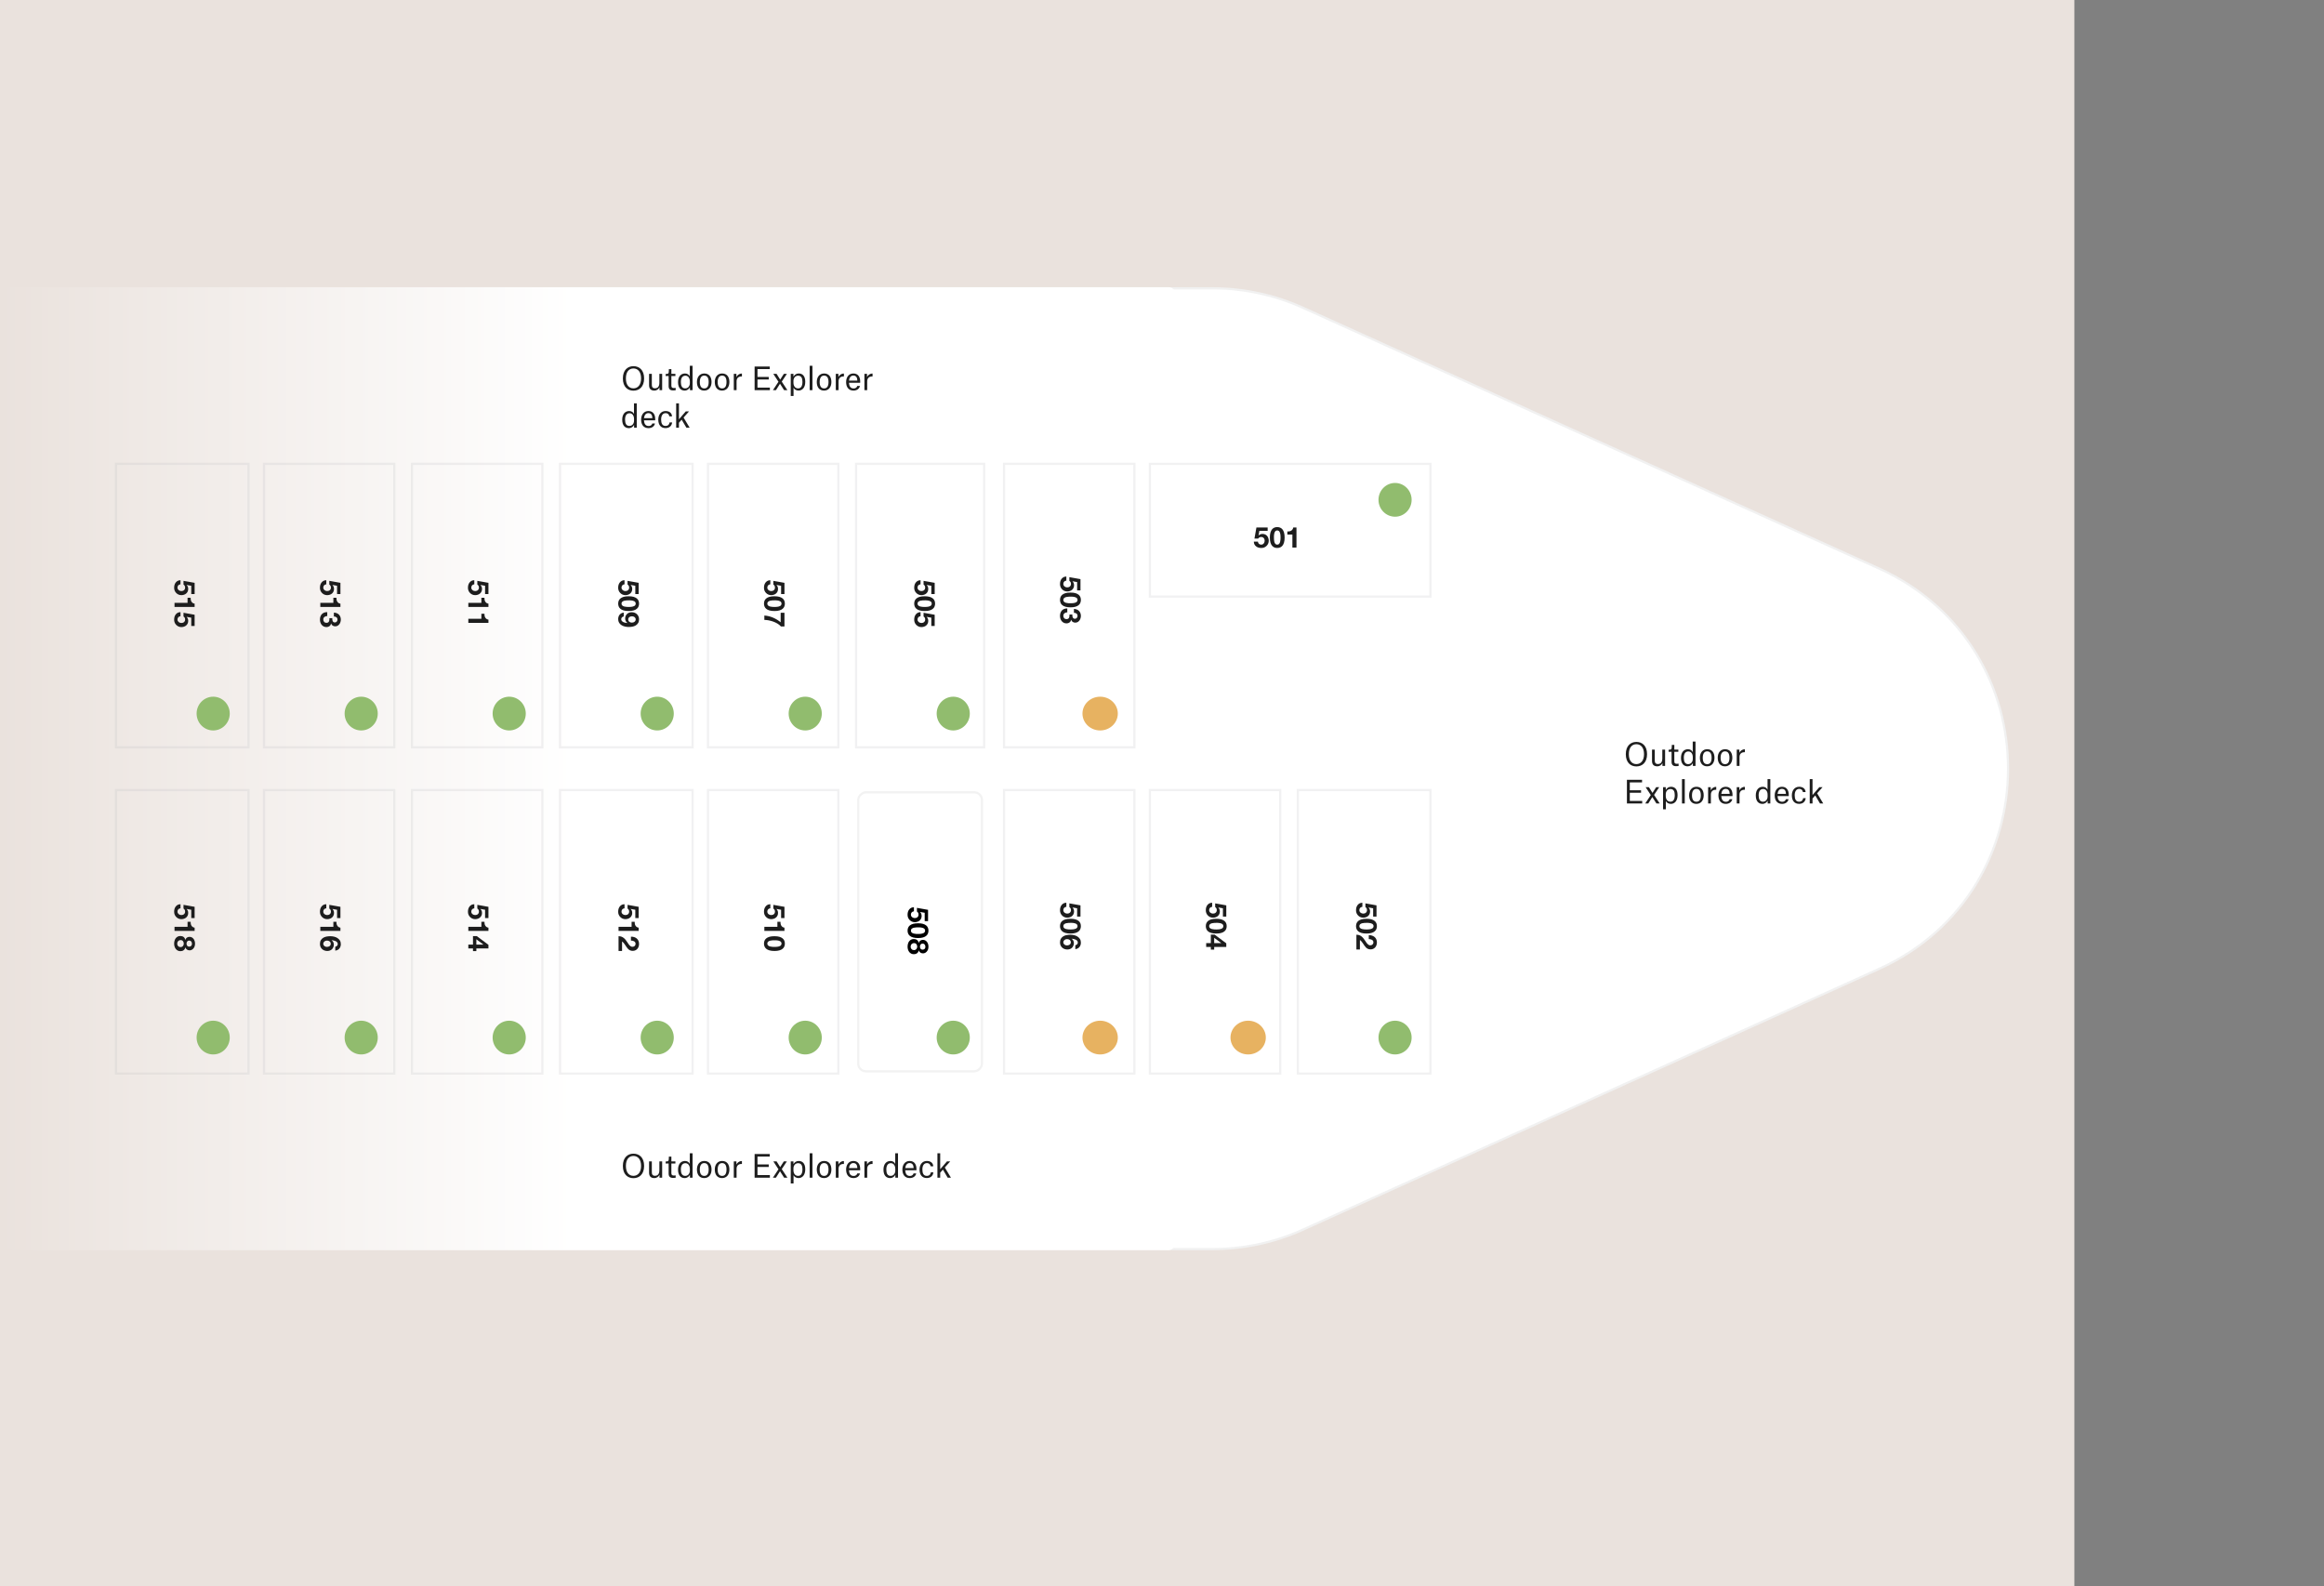 <svg width="1052" height="718" viewBox="0 0 1052 718" fill="none" xmlns="http://www.w3.org/2000/svg">
<rect x="0" y="0" width="1052" height="718" fill="#808080" stroke="none"/>
<rect x="-75" width="1014" height="718" fill="#EAE2DD"/>
<path d="M850.509 257.296C928.472 292.583 928.472 403.304 850.509 438.591L589.922 556.535C577.031 562.369 563.044 565.387 548.894 565.387L533 565.387C478.048 565.387 433.5 520.839 433.5 465.887L433.5 347.944L433.5 230C433.5 175.048 478.048 130.5 533 130.5L548.894 130.5C563.044 130.5 577.031 133.518 589.922 139.352L850.509 257.296Z" fill="white" stroke="#F1F1F1"/>
<rect x="532" y="130" width="435.887" height="532" rx="3" transform="rotate(90 532 130)" fill="url(#paint0_linear)"/>
<rect opacity="0.2" x="647.5" y="357.628" width="128.303" height="60" transform="rotate(90 647.5 357.628)" stroke="#BDBDC2"/>
<path d="M621.579 414.878L623.1 414.878L623.1 409.795L618.069 408.898L618.069 410.562C618.32 410.744 618.502 410.939 618.615 411.147C618.736 411.355 618.797 411.624 618.797 411.953C618.797 412.205 618.754 412.426 618.667 412.616C618.58 412.807 618.459 412.972 618.303 413.11C618.147 413.249 617.965 413.353 617.757 413.422C617.549 413.492 617.328 413.526 617.094 413.526C616.869 413.526 616.648 413.487 616.431 413.409C616.223 413.34 616.037 413.236 615.872 413.097C615.716 412.967 615.586 412.803 615.482 412.603C615.387 412.413 615.339 412.196 615.339 411.953C615.339 411.537 615.46 411.195 615.703 410.926C615.954 410.658 616.288 410.502 616.704 410.458L616.704 408.612C616.227 408.621 615.807 408.716 615.443 408.898C615.088 409.089 614.789 409.34 614.546 409.652C614.303 409.964 614.121 410.32 614 410.718C613.887 411.126 613.831 411.55 613.831 411.992C613.822 412.452 613.896 412.885 614.052 413.292C614.217 413.7 614.446 414.055 614.741 414.358C615.036 414.67 615.382 414.917 615.781 415.099C616.188 415.281 616.626 415.372 617.094 415.372C617.519 415.372 617.917 415.307 618.29 415.177C618.671 415.056 619.001 414.874 619.278 414.631C619.555 414.397 619.776 414.107 619.941 413.76C620.106 413.414 620.188 413.015 620.188 412.564C620.188 412.2 620.132 411.875 620.019 411.589C619.915 411.303 619.737 411.035 619.486 410.783L619.512 410.757L621.579 411.121L621.579 414.878ZM618.589 417.721C618.745 417.721 618.931 417.721 619.148 417.721C619.373 417.73 619.603 417.747 619.837 417.773C620.071 417.799 620.301 417.842 620.526 417.903C620.76 417.964 620.968 418.046 621.15 418.15C621.332 418.263 621.479 418.401 621.592 418.566C621.705 418.739 621.761 418.952 621.761 419.203C621.761 419.454 621.705 419.667 621.592 419.84C621.479 420.013 621.332 420.156 621.15 420.269C620.968 420.382 620.76 420.464 620.526 420.516C620.301 420.577 620.071 420.62 619.837 420.646C619.603 420.681 619.373 420.698 619.148 420.698C618.931 420.707 618.745 420.711 618.589 420.711C618.329 420.711 618.013 420.702 617.64 420.685C617.276 420.668 616.921 420.611 616.574 420.516C616.236 420.429 615.946 420.282 615.703 420.074C615.46 419.875 615.339 419.584 615.339 419.203C615.339 418.83 615.46 418.544 615.703 418.345C615.946 418.146 616.236 417.998 616.574 417.903C616.921 417.816 617.276 417.764 617.64 417.747C618.013 417.73 618.329 417.721 618.589 417.721ZM618.589 415.875C617.679 415.875 616.916 415.962 616.301 416.135C615.694 416.317 615.209 416.56 614.845 416.863C614.481 417.166 614.221 417.517 614.065 417.916C613.909 418.323 613.831 418.752 613.831 419.203C613.831 419.662 613.909 420.091 614.065 420.49C614.221 420.897 614.481 421.253 614.845 421.556C615.209 421.868 615.694 422.111 616.301 422.284C616.916 422.466 617.679 422.557 618.589 422.557C619.473 422.557 620.214 422.466 620.812 422.284C621.419 422.111 621.904 421.868 622.268 421.556C622.632 421.253 622.892 420.897 623.048 420.49C623.204 420.091 623.282 419.662 623.282 419.203C623.282 418.752 623.204 418.323 623.048 417.916C622.892 417.517 622.632 417.166 622.268 416.863C621.904 416.56 621.419 416.317 620.812 416.135C620.214 415.962 619.473 415.875 618.589 415.875ZM619.603 423.307L619.603 425.075C619.846 425.075 620.088 425.096 620.331 425.14C620.582 425.192 620.808 425.274 621.007 425.387C621.215 425.499 621.38 425.647 621.501 425.829C621.631 426.019 621.696 426.249 621.696 426.518C621.696 426.916 621.57 427.241 621.319 427.493C621.076 427.753 620.734 427.883 620.292 427.883C620.015 427.883 619.768 427.818 619.551 427.688C619.334 427.566 619.139 427.41 618.966 427.22C618.793 427.038 618.632 426.834 618.485 426.609C618.346 426.383 618.208 426.171 618.069 425.972C617.8 425.582 617.536 425.209 617.276 424.854C617.016 424.507 616.73 424.204 616.418 423.944C616.115 423.684 615.768 423.476 615.378 423.32C614.988 423.172 614.529 423.099 614 423.099L614 429.781L615.586 429.781L615.586 425.478C615.898 425.703 616.171 425.963 616.405 426.258C616.639 426.552 616.856 426.856 617.055 427.168C617.263 427.48 617.471 427.787 617.679 428.091C617.887 428.403 618.117 428.68 618.368 428.923C618.628 429.165 618.923 429.36 619.252 429.508C619.581 429.655 619.976 429.729 620.435 429.729C620.877 429.729 621.276 429.642 621.631 429.469C621.986 429.304 622.285 429.079 622.528 428.793C622.771 428.507 622.957 428.173 623.087 427.792C623.217 427.419 623.282 427.025 623.282 426.609C623.282 426.063 623.187 425.577 622.996 425.153C622.814 424.737 622.554 424.39 622.216 424.113C621.887 423.835 621.497 423.627 621.046 423.489C620.604 423.35 620.123 423.289 619.603 423.307Z" fill="#1D1D1D"/>
<rect opacity="0.2" x="245.5" y="357.628" width="128.303" height="59" transform="rotate(90 245.5 357.628)" stroke="#BDBDC2"/>
<path d="M219.579 415.549L221.1 415.549L221.1 410.466L216.069 409.569L216.069 411.233C216.32 411.415 216.502 411.61 216.615 411.818C216.736 412.026 216.797 412.295 216.797 412.624C216.797 412.876 216.754 413.097 216.667 413.287C216.58 413.478 216.459 413.643 216.303 413.781C216.147 413.92 215.965 414.024 215.757 414.093C215.549 414.163 215.328 414.197 215.094 414.197C214.869 414.197 214.648 414.158 214.431 414.08C214.223 414.011 214.037 413.907 213.872 413.768C213.716 413.638 213.586 413.474 213.482 413.274C213.387 413.084 213.339 412.867 213.339 412.624C213.339 412.208 213.46 411.866 213.703 411.597C213.954 411.329 214.288 411.173 214.704 411.129L214.704 409.283C214.227 409.292 213.807 409.387 213.443 409.569C213.088 409.76 212.789 410.011 212.546 410.323C212.303 410.635 212.121 410.991 212 411.389C211.887 411.797 211.831 412.221 211.831 412.663C211.822 413.123 211.896 413.556 212.052 413.963C212.217 414.371 212.446 414.726 212.741 415.029C213.036 415.341 213.382 415.588 213.781 415.77C214.188 415.952 214.626 416.043 215.094 416.043C215.519 416.043 215.917 415.978 216.29 415.848C216.671 415.727 217.001 415.545 217.278 415.302C217.555 415.068 217.776 414.778 217.941 414.431C218.106 414.085 218.188 413.686 218.188 413.235C218.188 412.871 218.132 412.546 218.019 412.26C217.915 411.974 217.737 411.706 217.486 411.454L217.512 411.428L219.579 411.792L219.579 415.549ZM212 421.369L221.1 421.369L221.1 419.9C220.753 419.848 220.463 419.739 220.229 419.575C219.995 419.41 219.804 419.206 219.657 418.964C219.518 418.73 219.419 418.461 219.358 418.158C219.306 417.863 219.284 417.555 219.293 417.235L217.902 417.235L217.902 419.523L212 419.523L212 421.369ZM218.786 427.552L215.627 427.552L215.627 425.16L218.786 427.513L218.786 427.552ZM214.106 427.552L212 427.552L212 429.307L214.106 429.307L214.106 430.516L215.627 430.516L215.627 429.307L221.1 429.307L221.1 427.656L215.796 423.704L214.106 423.704L214.106 427.552Z" fill="#1D1D1D"/>
<rect opacity="0.2" x="245.5" y="209.956" width="128.303" height="59" transform="rotate(90 245.5 209.956)" stroke="#BDBDC2"/>
<path d="M219.579 268.896L221.1 268.896L221.1 263.813L216.069 262.916L216.069 264.58C216.32 264.762 216.502 264.957 216.615 265.165C216.736 265.373 216.797 265.641 216.797 265.971C216.797 266.222 216.754 266.443 216.667 266.634C216.58 266.824 216.459 266.989 216.303 267.128C216.147 267.266 215.965 267.37 215.757 267.44C215.549 267.509 215.328 267.544 215.094 267.544C214.869 267.544 214.648 267.505 214.431 267.427C214.223 267.357 214.037 267.253 213.872 267.115C213.716 266.985 213.586 266.82 213.482 266.621C213.387 266.43 213.339 266.213 213.339 265.971C213.339 265.555 213.46 265.212 213.703 264.944C213.954 264.675 214.288 264.519 214.704 264.476L214.704 262.63C214.227 262.638 213.807 262.734 213.443 262.916C213.088 263.106 212.789 263.358 212.546 263.67C212.303 263.982 212.121 264.337 212 264.736C211.887 265.143 211.831 265.568 211.831 266.01C211.822 266.469 211.896 266.902 212.052 267.31C212.217 267.717 212.446 268.072 212.741 268.376C213.036 268.688 213.382 268.935 213.781 269.117C214.188 269.299 214.626 269.39 215.094 269.39C215.519 269.39 215.917 269.325 216.29 269.195C216.671 269.073 217.001 268.891 217.278 268.649C217.555 268.415 217.776 268.124 217.941 267.778C218.106 267.431 218.188 267.032 218.188 266.582C218.188 266.218 218.132 265.893 218.019 265.607C217.915 265.321 217.737 265.052 217.486 264.801L217.512 264.775L219.579 265.139L219.579 268.896ZM212 274.715L221.1 274.715L221.1 273.246C220.753 273.194 220.463 273.086 220.229 272.921C219.995 272.757 219.804 272.553 219.657 272.31C219.518 272.076 219.419 271.808 219.358 271.504C219.306 271.21 219.284 270.902 219.293 270.581L217.902 270.581L217.902 272.869L212 272.869L212 274.715ZM212 281.939L221.1 281.939L221.1 280.47C220.753 280.418 220.463 280.31 220.229 280.145C219.995 279.98 219.804 279.777 219.657 279.534C219.518 279.3 219.419 279.031 219.358 278.728C219.306 278.433 219.284 278.126 219.293 277.805L217.902 277.805L217.902 280.093L212 280.093L212 281.939Z" fill="#1D1D1D"/>
<rect x="444.5" y="358.628" width="126.303" height="56" rx="3.5" transform="rotate(90 444.5 358.628)" stroke="#F2F2F2"/>
<path d="M418.579 416.915L420.1 416.915L420.1 411.832L415.069 410.935L415.069 412.599C415.32 412.781 415.502 412.976 415.615 413.184C415.736 413.392 415.797 413.661 415.797 413.99C415.797 414.241 415.754 414.462 415.667 414.653C415.58 414.844 415.459 415.008 415.303 415.147C415.147 415.286 414.965 415.39 414.757 415.459C414.549 415.528 414.328 415.563 414.094 415.563C413.869 415.563 413.648 415.524 413.431 415.446C413.223 415.377 413.037 415.273 412.872 415.134C412.716 415.004 412.586 414.839 412.482 414.64C412.387 414.449 412.339 414.233 412.339 413.99C412.339 413.574 412.46 413.232 412.703 412.963C412.954 412.694 413.288 412.538 413.704 412.495L413.704 410.649C413.227 410.658 412.807 410.753 412.443 410.935C412.088 411.126 411.789 411.377 411.546 411.689C411.303 412.001 411.121 412.356 411 412.755C410.887 413.162 410.831 413.587 410.831 414.029C410.822 414.488 410.896 414.922 411.052 415.329C411.217 415.736 411.446 416.092 411.741 416.395C412.036 416.707 412.382 416.954 412.781 417.136C413.188 417.318 413.626 417.409 414.094 417.409C414.519 417.409 414.917 417.344 415.29 417.214C415.671 417.093 416.001 416.911 416.278 416.668C416.555 416.434 416.776 416.144 416.941 415.797C417.106 415.45 417.188 415.052 417.188 414.601C417.188 414.237 417.132 413.912 417.019 413.626C416.915 413.34 416.737 413.071 416.486 412.82L416.512 412.794L418.579 413.158L418.579 416.915ZM415.589 419.758C415.745 419.758 415.931 419.758 416.148 419.758C416.373 419.766 416.603 419.784 416.837 419.81C417.071 419.836 417.301 419.879 417.526 419.94C417.76 420 417.968 420.083 418.15 420.187C418.332 420.299 418.479 420.438 418.592 420.603C418.705 420.776 418.761 420.988 418.761 421.24C418.761 421.491 418.705 421.703 418.592 421.877C418.479 422.05 418.332 422.193 418.15 422.306C417.968 422.418 417.76 422.501 417.526 422.553C417.301 422.613 417.071 422.657 416.837 422.683C416.603 422.717 416.373 422.735 416.148 422.735C415.931 422.743 415.745 422.748 415.589 422.748C415.329 422.748 415.013 422.739 414.64 422.722C414.276 422.704 413.921 422.648 413.574 422.553C413.236 422.466 412.946 422.319 412.703 422.111C412.46 421.911 412.339 421.621 412.339 421.24C412.339 420.867 412.46 420.581 412.703 420.382C412.946 420.182 413.236 420.035 413.574 419.94C413.921 419.853 414.276 419.801 414.64 419.784C415.013 419.766 415.329 419.758 415.589 419.758ZM415.589 417.912C414.679 417.912 413.916 417.998 413.301 418.172C412.694 418.354 412.209 418.596 411.845 418.9C411.481 419.203 411.221 419.554 411.065 419.953C410.909 420.36 410.831 420.789 410.831 421.24C410.831 421.699 410.909 422.128 411.065 422.527C411.221 422.934 411.481 423.289 411.845 423.593C412.209 423.905 412.694 424.147 413.301 424.321C413.916 424.503 414.679 424.594 415.589 424.594C416.473 424.594 417.214 424.503 417.812 424.321C418.419 424.147 418.904 423.905 419.268 423.593C419.632 423.289 419.892 422.934 420.048 422.527C420.204 422.128 420.282 421.699 420.282 421.24C420.282 420.789 420.204 420.36 420.048 419.953C419.892 419.554 419.632 419.203 419.268 418.9C418.904 418.596 418.419 418.354 417.812 418.172C417.214 417.998 416.473 417.912 415.589 417.912ZM417.63 427.098C417.838 427.098 418.02 427.133 418.176 427.202C418.332 427.28 418.462 427.384 418.566 427.514C418.67 427.644 418.748 427.792 418.8 427.956C418.861 428.13 418.891 428.307 418.891 428.489C418.891 428.775 418.848 429.005 418.761 429.178C418.674 429.36 418.566 429.499 418.436 429.594C418.306 429.698 418.167 429.768 418.02 429.802C417.881 429.837 417.751 429.854 417.63 429.854C417.24 429.854 416.941 429.724 416.733 429.464C416.534 429.204 416.434 428.879 416.434 428.489C416.434 428.117 416.534 427.792 416.733 427.514C416.941 427.237 417.24 427.098 417.63 427.098ZM417.799 425.421C417.348 425.421 416.954 425.534 416.616 425.759C416.278 425.985 416.048 426.318 415.927 426.76L415.901 426.76C415.771 426.214 415.511 425.79 415.121 425.486C414.731 425.192 414.246 425.044 413.665 425.044C413.171 425.044 412.746 425.14 412.391 425.33C412.036 425.53 411.741 425.79 411.507 426.11C411.273 426.44 411.104 426.808 411 427.215C410.887 427.631 410.831 428.06 410.831 428.502C410.831 428.927 410.887 429.343 411 429.75C411.121 430.158 411.299 430.522 411.533 430.842C411.767 431.163 412.062 431.419 412.417 431.609C412.772 431.809 413.193 431.908 413.678 431.908C414.25 431.908 414.731 431.761 415.121 431.466C415.52 431.172 415.78 430.751 415.901 430.205L415.927 430.205C416.074 430.647 416.317 430.977 416.655 431.193C416.993 431.419 417.387 431.531 417.838 431.531C418.063 431.531 418.315 431.479 418.592 431.375C418.878 431.271 419.142 431.098 419.385 430.855C419.636 430.621 419.849 430.309 420.022 429.919C420.195 429.529 420.282 429.053 420.282 428.489C420.282 428.117 420.23 427.748 420.126 427.384C420.022 427.02 419.866 426.691 419.658 426.396C419.45 426.11 419.19 425.876 418.878 425.694C418.566 425.512 418.206 425.421 417.799 425.421ZM413.756 426.89C414.224 426.89 414.579 427.046 414.822 427.358C415.073 427.67 415.199 428.052 415.199 428.502C415.199 428.719 415.164 428.918 415.095 429.1C415.026 429.291 414.926 429.456 414.796 429.594C414.666 429.742 414.51 429.854 414.328 429.932C414.155 430.019 413.96 430.062 413.743 430.062C413.518 430.062 413.31 430.023 413.119 429.945C412.928 429.867 412.764 429.755 412.625 429.607C412.495 429.469 412.391 429.304 412.313 429.113C412.244 428.931 412.209 428.728 412.209 428.502C412.209 428.286 412.244 428.078 412.313 427.878C412.391 427.679 412.495 427.506 412.625 427.358C412.764 427.22 412.928 427.107 413.119 427.02C413.31 426.934 413.522 426.89 413.756 426.89Z" fill="black"/>
<rect opacity="0.2" x="445.5" y="209.956" width="128.303" height="58" transform="rotate(90 445.5 209.956)" stroke="#BDBDC2"/>
<path d="M421.579 268.896L423.1 268.896L423.1 263.813L418.069 262.916L418.069 264.58C418.32 264.762 418.502 264.957 418.615 265.165C418.736 265.373 418.797 265.641 418.797 265.971C418.797 266.222 418.754 266.443 418.667 266.634C418.58 266.824 418.459 266.989 418.303 267.128C418.147 267.266 417.965 267.37 417.757 267.44C417.549 267.509 417.328 267.544 417.094 267.544C416.869 267.544 416.648 267.505 416.431 267.427C416.223 267.357 416.037 267.253 415.872 267.115C415.716 266.985 415.586 266.82 415.482 266.621C415.387 266.43 415.339 266.213 415.339 265.971C415.339 265.555 415.46 265.212 415.703 264.944C415.954 264.675 416.288 264.519 416.704 264.476L416.704 262.63C416.227 262.638 415.807 262.734 415.443 262.916C415.088 263.106 414.789 263.358 414.546 263.67C414.303 263.982 414.121 264.337 414 264.736C413.887 265.143 413.831 265.568 413.831 266.01C413.822 266.469 413.896 266.902 414.052 267.31C414.217 267.717 414.446 268.072 414.741 268.376C415.036 268.688 415.382 268.935 415.781 269.117C416.188 269.299 416.626 269.39 417.094 269.39C417.519 269.39 417.917 269.325 418.29 269.195C418.671 269.073 419.001 268.891 419.278 268.649C419.555 268.415 419.776 268.124 419.941 267.778C420.106 267.431 420.188 267.032 420.188 266.582C420.188 266.218 420.132 265.893 420.019 265.607C419.915 265.321 419.737 265.052 419.486 264.801L419.512 264.775L421.579 265.139L421.579 268.896ZM418.589 271.738C418.745 271.738 418.931 271.738 419.148 271.738C419.373 271.747 419.603 271.764 419.837 271.79C420.071 271.816 420.301 271.86 420.526 271.92C420.76 271.981 420.968 272.063 421.15 272.167C421.332 272.28 421.479 272.419 421.592 272.583C421.705 272.757 421.761 272.969 421.761 273.22C421.761 273.472 421.705 273.684 421.592 273.857C421.479 274.031 421.332 274.174 421.15 274.286C420.968 274.399 420.76 274.481 420.526 274.533C420.301 274.594 420.071 274.637 419.837 274.663C419.603 274.698 419.373 274.715 419.148 274.715C418.931 274.724 418.745 274.728 418.589 274.728C418.329 274.728 418.013 274.72 417.64 274.702C417.276 274.685 416.921 274.629 416.574 274.533C416.236 274.447 415.946 274.299 415.703 274.091C415.46 273.892 415.339 273.602 415.339 273.22C415.339 272.848 415.46 272.562 415.703 272.362C415.946 272.163 416.236 272.016 416.574 271.92C416.921 271.834 417.276 271.782 417.64 271.764C418.013 271.747 418.329 271.738 418.589 271.738ZM418.589 269.892C417.679 269.892 416.916 269.979 416.301 270.152C415.694 270.334 415.209 270.577 414.845 270.88C414.481 271.184 414.221 271.535 414.065 271.933C413.909 272.341 413.831 272.77 413.831 273.22C413.831 273.68 413.909 274.109 414.065 274.507C414.221 274.915 414.481 275.27 414.845 275.573C415.209 275.885 415.694 276.128 416.301 276.301C416.916 276.483 417.679 276.574 418.589 276.574C419.473 276.574 420.214 276.483 420.812 276.301C421.419 276.128 421.904 275.885 422.268 275.573C422.632 275.27 422.892 274.915 423.048 274.507C423.204 274.109 423.282 273.68 423.282 273.22C423.282 272.77 423.204 272.341 423.048 271.933C422.892 271.535 422.632 271.184 422.268 270.88C421.904 270.577 421.419 270.334 420.812 270.152C420.214 269.979 419.473 269.892 418.589 269.892ZM421.579 283.343L423.1 283.343L423.1 278.26L418.069 277.363L418.069 279.027C418.32 279.209 418.502 279.404 418.615 279.612C418.736 279.82 418.797 280.089 418.797 280.418C418.797 280.669 418.754 280.89 418.667 281.081C418.58 281.272 418.459 281.436 418.303 281.575C418.147 281.714 417.965 281.818 417.757 281.887C417.549 281.956 417.328 281.991 417.094 281.991C416.869 281.991 416.648 281.952 416.431 281.874C416.223 281.805 416.037 281.701 415.872 281.562C415.716 281.432 415.586 281.267 415.482 281.068C415.387 280.877 415.339 280.661 415.339 280.418C415.339 280.002 415.46 279.66 415.703 279.391C415.954 279.122 416.288 278.966 416.704 278.923L416.704 277.077C416.227 277.086 415.807 277.181 415.443 277.363C415.088 277.554 414.789 277.805 414.546 278.117C414.303 278.429 414.121 278.784 414 279.183C413.887 279.59 413.831 280.015 413.831 280.457C413.822 280.916 413.896 281.35 414.052 281.757C414.217 282.164 414.446 282.52 414.741 282.823C415.036 283.135 415.382 283.382 415.781 283.564C416.188 283.746 416.626 283.837 417.094 283.837C417.519 283.837 417.917 283.772 418.29 283.642C418.671 283.521 419.001 283.339 419.278 283.096C419.555 282.862 419.776 282.572 419.941 282.225C420.106 281.878 420.188 281.48 420.188 281.029C420.188 280.665 420.132 280.34 420.019 280.054C419.915 279.768 419.737 279.499 419.486 279.248L419.512 279.222L421.579 279.586L421.579 283.343Z" fill="#1D1D1D"/>
<rect opacity="0.2" x="520.5" y="209.956" width="127" height="60.069" stroke="#BDBDC2"/>
<path d="M573.829 240.282V238.761H568.746L567.849 243.792H569.513C569.695 243.541 569.89 243.359 570.098 243.246C570.306 243.125 570.575 243.064 570.904 243.064C571.155 243.064 571.376 243.108 571.567 243.194C571.758 243.281 571.922 243.402 572.061 243.558C572.2 243.714 572.304 243.896 572.373 244.104C572.442 244.312 572.477 244.533 572.477 244.767C572.477 244.993 572.438 245.214 572.36 245.43C572.291 245.638 572.187 245.825 572.048 245.989C571.918 246.145 571.753 246.275 571.554 246.379C571.363 246.475 571.147 246.522 570.904 246.522C570.488 246.522 570.146 246.401 569.877 246.158C569.608 245.907 569.452 245.573 569.409 245.157H567.563C567.572 245.634 567.667 246.054 567.849 246.418C568.04 246.774 568.291 247.073 568.603 247.315C568.915 247.558 569.27 247.74 569.669 247.861C570.076 247.974 570.501 248.03 570.943 248.03C571.402 248.039 571.836 247.965 572.243 247.809C572.65 247.645 573.006 247.415 573.309 247.12C573.621 246.826 573.868 246.479 574.05 246.08C574.232 245.673 574.323 245.235 574.323 244.767C574.323 244.343 574.258 243.944 574.128 243.571C574.007 243.19 573.825 242.861 573.582 242.583C573.348 242.306 573.058 242.085 572.711 241.92C572.364 241.756 571.966 241.673 571.515 241.673C571.151 241.673 570.826 241.73 570.54 241.842C570.254 241.946 569.985 242.124 569.734 242.375L569.708 242.349L570.072 240.282H573.829ZM576.672 243.272C576.672 243.116 576.672 242.93 576.672 242.713C576.68 242.488 576.698 242.258 576.724 242.024C576.75 241.79 576.793 241.561 576.854 241.335C576.914 241.101 576.997 240.893 577.101 240.711C577.213 240.529 577.352 240.382 577.517 240.269C577.69 240.157 577.902 240.1 578.154 240.1C578.405 240.1 578.617 240.157 578.791 240.269C578.964 240.382 579.107 240.529 579.22 240.711C579.332 240.893 579.415 241.101 579.467 241.335C579.527 241.561 579.571 241.79 579.597 242.024C579.631 242.258 579.649 242.488 579.649 242.713C579.657 242.93 579.662 243.116 579.662 243.272C579.662 243.532 579.653 243.849 579.636 244.221C579.618 244.585 579.562 244.941 579.467 245.287C579.38 245.625 579.233 245.916 579.025 246.158C578.825 246.401 578.535 246.522 578.154 246.522C577.781 246.522 577.495 246.401 577.296 246.158C577.096 245.916 576.949 245.625 576.854 245.287C576.767 244.941 576.715 244.585 576.698 244.221C576.68 243.849 576.672 243.532 576.672 243.272ZM574.826 243.272C574.826 244.182 574.912 244.945 575.086 245.56C575.268 246.167 575.51 246.652 575.814 247.016C576.117 247.38 576.468 247.64 576.867 247.796C577.274 247.952 577.703 248.03 578.154 248.03C578.613 248.03 579.042 247.952 579.441 247.796C579.848 247.64 580.203 247.38 580.507 247.016C580.819 246.652 581.061 246.167 581.235 245.56C581.417 244.945 581.508 244.182 581.508 243.272C581.508 242.388 581.417 241.647 581.235 241.049C581.061 240.443 580.819 239.957 580.507 239.593C580.203 239.229 579.848 238.969 579.441 238.813C579.042 238.657 578.613 238.579 578.154 238.579C577.703 238.579 577.274 238.657 576.867 238.813C576.468 238.969 576.117 239.229 575.814 239.593C575.51 239.957 575.268 240.443 575.086 241.049C574.912 241.647 574.826 242.388 574.826 243.272ZM586.872 247.861V238.761H585.403C585.351 239.108 585.243 239.398 585.078 239.632C584.914 239.866 584.71 240.057 584.467 240.204C584.233 240.343 583.965 240.443 583.661 240.503C583.367 240.555 583.059 240.577 582.738 240.568V241.959H585.026V247.861H586.872Z" fill="#1D1D1D"/>
<rect opacity="0.2" x="579.5" y="357.628" width="128.303" height="59" transform="rotate(90 579.5 357.628)" stroke="#BDBDC2"/>
<path d="M553.579 414.878L555.1 414.878L555.1 409.795L550.069 408.898L550.069 410.562C550.32 410.744 550.502 410.939 550.615 411.147C550.736 411.355 550.797 411.624 550.797 411.953C550.797 412.205 550.754 412.426 550.667 412.616C550.58 412.807 550.459 412.972 550.303 413.11C550.147 413.249 549.965 413.353 549.757 413.422C549.549 413.492 549.328 413.526 549.094 413.526C548.869 413.526 548.648 413.487 548.431 413.409C548.223 413.34 548.037 413.236 547.872 413.097C547.716 412.967 547.586 412.803 547.482 412.603C547.387 412.413 547.339 412.196 547.339 411.953C547.339 411.537 547.46 411.195 547.703 410.926C547.954 410.658 548.288 410.502 548.704 410.458L548.704 408.612C548.227 408.621 547.807 408.716 547.443 408.898C547.088 409.089 546.789 409.34 546.546 409.652C546.303 409.964 546.121 410.32 546 410.718C545.887 411.126 545.831 411.55 545.831 411.992C545.822 412.452 545.896 412.885 546.052 413.292C546.217 413.7 546.446 414.055 546.741 414.358C547.036 414.67 547.382 414.917 547.781 415.099C548.188 415.281 548.626 415.372 549.094 415.372C549.519 415.372 549.917 415.307 550.29 415.177C550.671 415.056 551.001 414.874 551.278 414.631C551.555 414.397 551.776 414.107 551.941 413.76C552.106 413.414 552.188 413.015 552.188 412.564C552.188 412.2 552.132 411.875 552.019 411.589C551.915 411.303 551.737 411.035 551.486 410.783L551.512 410.757L553.579 411.121L553.579 414.878ZM550.589 417.721C550.745 417.721 550.931 417.721 551.148 417.721C551.373 417.73 551.603 417.747 551.837 417.773C552.071 417.799 552.301 417.842 552.526 417.903C552.76 417.964 552.968 418.046 553.15 418.15C553.332 418.263 553.479 418.401 553.592 418.566C553.705 418.739 553.761 418.952 553.761 419.203C553.761 419.454 553.705 419.667 553.592 419.84C553.479 420.013 553.332 420.156 553.15 420.269C552.968 420.382 552.76 420.464 552.526 420.516C552.301 420.577 552.071 420.62 551.837 420.646C551.603 420.681 551.373 420.698 551.148 420.698C550.931 420.707 550.745 420.711 550.589 420.711C550.329 420.711 550.013 420.702 549.64 420.685C549.276 420.668 548.921 420.611 548.574 420.516C548.236 420.429 547.946 420.282 547.703 420.074C547.46 419.875 547.339 419.584 547.339 419.203C547.339 418.83 547.46 418.544 547.703 418.345C547.946 418.146 548.236 417.998 548.574 417.903C548.921 417.816 549.276 417.764 549.64 417.747C550.013 417.73 550.329 417.721 550.589 417.721ZM550.589 415.875C549.679 415.875 548.916 415.962 548.301 416.135C547.694 416.317 547.209 416.56 546.845 416.863C546.481 417.166 546.221 417.517 546.065 417.916C545.909 418.323 545.831 418.752 545.831 419.203C545.831 419.662 545.909 420.091 546.065 420.49C546.221 420.897 546.481 421.253 546.845 421.556C547.209 421.868 547.694 422.111 548.301 422.284C548.916 422.466 549.679 422.557 550.589 422.557C551.473 422.557 552.214 422.466 552.812 422.284C553.419 422.111 553.904 421.868 554.268 421.556C554.632 421.253 554.892 420.897 555.048 420.49C555.204 420.091 555.282 419.662 555.282 419.203C555.282 418.752 555.204 418.323 555.048 417.916C554.892 417.517 554.632 417.166 554.268 416.863C553.904 416.56 553.419 416.317 552.812 416.135C552.214 415.962 551.473 415.875 550.589 415.875ZM552.786 426.882L549.627 426.882L549.627 424.49L552.786 426.843L552.786 426.882ZM548.106 426.882L546 426.882L546 428.637L548.106 428.637L548.106 429.846L549.627 429.846L549.627 428.637L555.1 428.637L555.1 426.986L549.796 423.034L548.106 423.034L548.106 426.882Z" fill="#1D1D1D"/>
<rect opacity="0.2" x="178.5" y="357.628" width="128.303" height="59" transform="rotate(90 178.5 357.628)" stroke="#BDBDC2"/>
<path d="M152.579 415.549L154.1 415.549L154.1 410.466L149.069 409.569L149.069 411.233C149.32 411.415 149.502 411.61 149.615 411.818C149.736 412.026 149.797 412.295 149.797 412.624C149.797 412.876 149.754 413.097 149.667 413.287C149.58 413.478 149.459 413.643 149.303 413.781C149.147 413.92 148.965 414.024 148.757 414.093C148.549 414.163 148.328 414.197 148.094 414.197C147.869 414.197 147.648 414.158 147.431 414.08C147.223 414.011 147.037 413.907 146.872 413.768C146.716 413.638 146.586 413.474 146.482 413.274C146.387 413.084 146.339 412.867 146.339 412.624C146.339 412.208 146.46 411.866 146.703 411.597C146.954 411.329 147.288 411.173 147.704 411.129L147.704 409.283C147.227 409.292 146.807 409.387 146.443 409.569C146.088 409.76 145.789 410.011 145.546 410.323C145.303 410.635 145.121 410.991 145 411.389C144.887 411.797 144.831 412.221 144.831 412.663C144.822 413.123 144.896 413.556 145.052 413.963C145.217 414.371 145.446 414.726 145.741 415.029C146.036 415.341 146.382 415.588 146.781 415.77C147.188 415.952 147.626 416.043 148.094 416.043C148.519 416.043 148.917 415.978 149.29 415.848C149.671 415.727 150.001 415.545 150.278 415.302C150.555 415.068 150.776 414.778 150.941 414.431C151.106 414.085 151.188 413.686 151.188 413.235C151.188 412.871 151.132 412.546 151.019 412.26C150.915 411.974 150.737 411.706 150.486 411.454L150.512 411.428L152.579 411.792L152.579 415.549ZM145 421.369L154.1 421.369L154.1 419.9C153.753 419.848 153.463 419.739 153.229 419.575C152.995 419.41 152.804 419.206 152.657 418.964C152.518 418.73 152.419 418.461 152.358 418.158C152.306 417.863 152.284 417.555 152.293 417.235L150.902 417.235L150.902 419.523L145 419.523L145 421.369ZM149.719 427.214C149.719 427.448 149.667 427.652 149.563 427.825C149.468 428.007 149.338 428.155 149.173 428.267C149.017 428.38 148.835 428.462 148.627 428.514C148.428 428.575 148.22 428.605 148.003 428.605C147.795 428.605 147.591 428.575 147.392 428.514C147.193 428.454 147.015 428.363 146.859 428.241C146.703 428.12 146.577 427.973 146.482 427.799C146.387 427.635 146.339 427.44 146.339 427.214C146.339 426.98 146.387 426.772 146.482 426.59C146.577 426.408 146.703 426.252 146.859 426.122C147.024 426.001 147.206 425.906 147.405 425.836C147.613 425.776 147.821 425.745 148.029 425.745C148.254 425.745 148.467 425.776 148.666 425.836C148.874 425.897 149.056 425.988 149.212 426.109C149.368 426.231 149.489 426.382 149.576 426.564C149.671 426.755 149.719 426.972 149.719 427.214ZM151.76 428.54L151.76 430.295C152.167 430.243 152.527 430.135 152.839 429.97C153.151 429.806 153.411 429.593 153.619 429.333C153.836 429.073 154 428.774 154.113 428.436C154.226 428.098 154.282 427.734 154.282 427.344C154.282 426.694 154.139 426.144 153.853 425.693C153.567 425.243 153.194 424.874 152.735 424.588C152.284 424.302 151.777 424.094 151.214 423.964C150.651 423.834 150.087 423.769 149.524 423.769C148.943 423.769 148.371 423.821 147.808 423.925C147.253 424.029 146.755 424.216 146.313 424.484C145.871 424.753 145.511 425.113 145.234 425.563C144.965 426.014 144.831 426.582 144.831 427.266C144.831 427.743 144.913 428.176 145.078 428.566C145.251 428.956 145.485 429.29 145.78 429.567C146.083 429.853 146.434 430.07 146.833 430.217C147.24 430.373 147.678 430.451 148.146 430.451C148.51 430.451 148.87 430.395 149.225 430.282C149.58 430.17 149.897 429.992 150.174 429.749C150.46 429.489 150.685 429.173 150.85 428.8C151.023 428.428 151.11 428.046 151.11 427.656C151.11 427.214 151.032 426.824 150.876 426.486C150.72 426.148 150.46 425.854 150.096 425.602L150.122 425.576C150.373 425.585 150.659 425.62 150.98 425.68C151.301 425.741 151.6 425.836 151.877 425.966C152.163 426.096 152.401 426.27 152.592 426.486C152.791 426.712 152.891 426.989 152.891 427.318C152.891 427.639 152.778 427.908 152.553 428.124C152.328 428.341 152.063 428.48 151.76 428.54Z" fill="#1D1D1D"/>
<rect opacity="0.2" x="178.5" y="209.956" width="128.303" height="59" transform="rotate(90 178.5 209.956)" stroke="#BDBDC2"/>
<path d="M152.579 268.896L154.1 268.896L154.1 263.813L149.069 262.916L149.069 264.58C149.32 264.762 149.502 264.957 149.615 265.165C149.736 265.373 149.797 265.641 149.797 265.971C149.797 266.222 149.754 266.443 149.667 266.634C149.58 266.824 149.459 266.989 149.303 267.128C149.147 267.266 148.965 267.37 148.757 267.44C148.549 267.509 148.328 267.544 148.094 267.544C147.869 267.544 147.648 267.505 147.431 267.427C147.223 267.357 147.037 267.253 146.872 267.115C146.716 266.985 146.586 266.82 146.482 266.621C146.387 266.43 146.339 266.213 146.339 265.971C146.339 265.555 146.46 265.212 146.703 264.944C146.954 264.675 147.288 264.519 147.704 264.476L147.704 262.63C147.227 262.638 146.807 262.734 146.443 262.916C146.088 263.106 145.789 263.358 145.546 263.67C145.303 263.982 145.121 264.337 145 264.736C144.887 265.143 144.831 265.568 144.831 266.01C144.822 266.469 144.896 266.902 145.052 267.31C145.217 267.717 145.446 268.072 145.741 268.376C146.036 268.688 146.382 268.935 146.781 269.117C147.188 269.299 147.626 269.39 148.094 269.39C148.519 269.39 148.917 269.325 149.29 269.195C149.671 269.073 150.001 268.891 150.278 268.649C150.555 268.415 150.776 268.124 150.941 267.778C151.106 267.431 151.188 267.032 151.188 266.582C151.188 266.218 151.132 265.893 151.019 265.607C150.915 265.321 150.737 265.052 150.486 264.801L150.512 264.775L152.579 265.139L152.579 268.896ZM145 274.715L154.1 274.715L154.1 273.246C153.753 273.194 153.463 273.086 153.229 272.921C152.995 272.757 152.804 272.553 152.657 272.31C152.518 272.076 152.419 271.808 152.358 271.504C152.306 271.21 152.284 270.902 152.293 270.581L150.902 270.581L150.902 272.869L145 272.869L145 274.715ZM150.421 279.807L149.121 279.807C149.121 280.032 149.112 280.266 149.095 280.509C149.086 280.76 149.039 280.99 148.952 281.198C148.874 281.406 148.744 281.575 148.562 281.705C148.38 281.844 148.116 281.913 147.769 281.913C147.327 281.913 146.976 281.77 146.716 281.484C146.465 281.198 146.339 280.847 146.339 280.431C146.339 280.162 146.387 279.928 146.482 279.729C146.577 279.538 146.703 279.378 146.859 279.248C147.024 279.118 147.214 279.018 147.431 278.949C147.656 278.88 147.89 278.841 148.133 278.832L148.133 277.077C147.604 277.068 147.136 277.142 146.729 277.298C146.322 277.463 145.975 277.692 145.689 277.987C145.412 278.282 145.199 278.637 145.052 279.053C144.905 279.478 144.831 279.946 144.831 280.457C144.831 280.899 144.896 281.324 145.026 281.731C145.156 282.138 145.347 282.498 145.598 282.81C145.849 283.122 146.161 283.369 146.534 283.551C146.907 283.742 147.331 283.837 147.808 283.837C148.328 283.837 148.774 283.694 149.147 283.408C149.52 283.122 149.762 282.728 149.875 282.225L149.901 282.225C150.022 282.65 150.252 282.966 150.59 283.174C150.928 283.391 151.318 283.499 151.76 283.499C152.167 283.499 152.527 283.408 152.839 283.226C153.151 283.044 153.415 282.806 153.632 282.511C153.849 282.225 154.009 281.9 154.113 281.536C154.226 281.172 154.282 280.808 154.282 280.444C154.282 279.976 154.204 279.551 154.048 279.17C153.901 278.789 153.688 278.459 153.411 278.182C153.134 277.913 152.8 277.701 152.41 277.545C152.029 277.398 151.604 277.315 151.136 277.298L151.136 279.053C151.604 279.044 151.99 279.157 152.293 279.391C152.605 279.634 152.761 279.989 152.761 280.457C152.761 280.795 152.657 281.094 152.449 281.354C152.241 281.614 151.942 281.744 151.552 281.744C151.292 281.744 151.084 281.679 150.928 281.549C150.772 281.428 150.651 281.267 150.564 281.068C150.486 280.877 150.438 280.669 150.421 280.444C150.404 280.219 150.404 280.006 150.421 279.807Z" fill="#1D1D1D"/>
<rect opacity="0.2" x="379.5" y="357.628" width="128.303" height="59" transform="rotate(90 379.5 357.628)" stroke="#BDBDC2"/>
<path d="M353.579 415.549L355.1 415.549L355.1 410.466L350.069 409.569L350.069 411.233C350.32 411.415 350.502 411.61 350.615 411.818C350.736 412.026 350.797 412.295 350.797 412.624C350.797 412.876 350.754 413.097 350.667 413.287C350.58 413.478 350.459 413.643 350.303 413.781C350.147 413.92 349.965 414.024 349.757 414.093C349.549 414.163 349.328 414.197 349.094 414.197C348.869 414.197 348.648 414.158 348.431 414.08C348.223 414.011 348.037 413.907 347.872 413.768C347.716 413.638 347.586 413.474 347.482 413.274C347.387 413.084 347.339 412.867 347.339 412.624C347.339 412.208 347.46 411.866 347.703 411.597C347.954 411.329 348.288 411.173 348.704 411.129L348.704 409.283C348.227 409.292 347.807 409.387 347.443 409.569C347.088 409.76 346.789 410.011 346.546 410.323C346.303 410.635 346.121 410.991 346 411.389C345.887 411.797 345.831 412.221 345.831 412.663C345.822 413.123 345.896 413.556 346.052 413.963C346.217 414.371 346.446 414.726 346.741 415.029C347.036 415.341 347.382 415.588 347.781 415.77C348.188 415.952 348.626 416.043 349.094 416.043C349.519 416.043 349.917 415.978 350.29 415.848C350.671 415.727 351.001 415.545 351.278 415.302C351.555 415.068 351.776 414.778 351.941 414.431C352.106 414.085 352.188 413.686 352.188 413.235C352.188 412.871 352.132 412.546 352.019 412.26C351.915 411.974 351.737 411.706 351.486 411.454L351.512 411.428L353.579 411.792L353.579 415.549ZM346 421.369L355.1 421.369L355.1 419.9C354.753 419.848 354.463 419.739 354.229 419.575C353.995 419.41 353.804 419.206 353.657 418.964C353.518 418.73 353.419 418.461 353.358 418.158C353.306 417.863 353.284 417.555 353.293 417.235L351.902 417.235L351.902 419.523L346 419.523L346 421.369ZM350.589 425.615C350.745 425.615 350.931 425.615 351.148 425.615C351.373 425.624 351.603 425.641 351.837 425.667C352.071 425.693 352.301 425.737 352.526 425.797C352.76 425.858 352.968 425.94 353.15 426.044C353.332 426.157 353.479 426.296 353.592 426.46C353.705 426.634 353.761 426.846 353.761 427.097C353.761 427.349 353.705 427.561 353.592 427.734C353.479 427.908 353.332 428.051 353.15 428.163C352.968 428.276 352.76 428.358 352.526 428.41C352.301 428.471 352.071 428.514 351.837 428.54C351.603 428.575 351.373 428.592 351.148 428.592C350.931 428.601 350.745 428.605 350.589 428.605C350.329 428.605 350.013 428.597 349.64 428.579C349.276 428.562 348.921 428.506 348.574 428.41C348.236 428.324 347.946 428.176 347.703 427.968C347.46 427.769 347.339 427.479 347.339 427.097C347.339 426.725 347.46 426.439 347.703 426.239C347.946 426.04 348.236 425.893 348.574 425.797C348.921 425.711 349.276 425.659 349.64 425.641C350.013 425.624 350.329 425.615 350.589 425.615ZM350.589 423.769C349.679 423.769 348.916 423.856 348.301 424.029C347.694 424.211 347.209 424.454 346.845 424.757C346.481 425.061 346.221 425.412 346.065 425.81C345.909 426.218 345.831 426.647 345.831 427.097C345.831 427.557 345.909 427.986 346.065 428.384C346.221 428.792 346.481 429.147 346.845 429.45C347.209 429.762 347.694 430.005 348.301 430.178C348.916 430.36 349.679 430.451 350.589 430.451C351.473 430.451 352.214 430.36 352.812 430.178C353.419 430.005 353.904 429.762 354.268 429.45C354.632 429.147 354.892 428.792 355.048 428.384C355.204 427.986 355.282 427.557 355.282 427.097C355.282 426.647 355.204 426.218 355.048 425.81C354.892 425.412 354.632 425.061 354.268 424.757C353.904 424.454 353.419 424.211 352.812 424.029C352.214 423.856 351.473 423.769 350.589 423.769Z" fill="#1D1D1D"/>
<rect opacity="0.2" x="379.5" y="209.956" width="128.303" height="59" transform="rotate(90 379.5 209.956)" stroke="#BDBDC2"/>
<path d="M353.579 268.896L355.1 268.896L355.1 263.813L350.069 262.916L350.069 264.58C350.32 264.762 350.502 264.957 350.615 265.165C350.736 265.373 350.797 265.641 350.797 265.971C350.797 266.222 350.754 266.443 350.667 266.634C350.58 266.824 350.459 266.989 350.303 267.128C350.147 267.266 349.965 267.37 349.757 267.44C349.549 267.509 349.328 267.544 349.094 267.544C348.869 267.544 348.648 267.505 348.431 267.427C348.223 267.357 348.037 267.253 347.872 267.115C347.716 266.985 347.586 266.82 347.482 266.621C347.387 266.43 347.339 266.213 347.339 265.971C347.339 265.555 347.46 265.212 347.703 264.944C347.954 264.675 348.288 264.519 348.704 264.476L348.704 262.63C348.227 262.638 347.807 262.734 347.443 262.916C347.088 263.106 346.789 263.358 346.546 263.67C346.303 263.982 346.121 264.337 346 264.736C345.887 265.143 345.831 265.568 345.831 266.01C345.822 266.469 345.896 266.902 346.052 267.31C346.217 267.717 346.446 268.072 346.741 268.376C347.036 268.688 347.382 268.935 347.781 269.117C348.188 269.299 348.626 269.39 349.094 269.39C349.519 269.39 349.917 269.325 350.29 269.195C350.671 269.073 351.001 268.891 351.278 268.649C351.555 268.415 351.776 268.124 351.941 267.778C352.106 267.431 352.188 267.032 352.188 266.582C352.188 266.218 352.132 265.893 352.019 265.607C351.915 265.321 351.737 265.052 351.486 264.801L351.512 264.775L353.579 265.139L353.579 268.896ZM350.589 271.738C350.745 271.738 350.931 271.738 351.148 271.738C351.373 271.747 351.603 271.764 351.837 271.79C352.071 271.816 352.301 271.86 352.526 271.92C352.76 271.981 352.968 272.063 353.15 272.167C353.332 272.28 353.479 272.419 353.592 272.583C353.705 272.757 353.761 272.969 353.761 273.22C353.761 273.472 353.705 273.684 353.592 273.857C353.479 274.031 353.332 274.174 353.15 274.286C352.968 274.399 352.76 274.481 352.526 274.533C352.301 274.594 352.071 274.637 351.837 274.663C351.603 274.698 351.373 274.715 351.148 274.715C350.931 274.724 350.745 274.728 350.589 274.728C350.329 274.728 350.013 274.72 349.64 274.702C349.276 274.685 348.921 274.629 348.574 274.533C348.236 274.447 347.946 274.299 347.703 274.091C347.46 273.892 347.339 273.602 347.339 273.22C347.339 272.848 347.46 272.562 347.703 272.362C347.946 272.163 348.236 272.016 348.574 271.92C348.921 271.834 349.276 271.782 349.64 271.764C350.013 271.747 350.329 271.738 350.589 271.738ZM350.589 269.892C349.679 269.892 348.916 269.979 348.301 270.152C347.694 270.334 347.209 270.577 346.845 270.88C346.481 271.184 346.221 271.535 346.065 271.933C345.909 272.341 345.831 272.77 345.831 273.22C345.831 273.68 345.909 274.109 346.065 274.507C346.221 274.915 346.481 275.27 346.845 275.573C347.209 275.885 347.694 276.128 348.301 276.301C348.916 276.483 349.679 276.574 350.589 276.574C351.473 276.574 352.214 276.483 352.812 276.301C353.419 276.128 353.904 275.885 354.268 275.573C354.632 275.27 354.892 274.915 355.048 274.507C355.204 274.109 355.282 273.68 355.282 273.22C355.282 272.77 355.204 272.341 355.048 271.933C354.892 271.535 354.632 271.184 354.268 270.88C353.904 270.577 353.419 270.334 352.812 270.152C352.214 269.979 351.473 269.892 350.589 269.892ZM353.514 283.564L355.1 283.564L355.1 277.35L353.384 277.35L353.384 281.666C352.335 280.799 351.183 280.097 349.926 279.56C348.669 279.031 347.361 278.715 346 278.611L346 280.587C346.607 280.596 347.261 280.665 347.963 280.795C348.665 280.934 349.358 281.124 350.043 281.367C350.728 281.618 351.373 281.926 351.98 282.29C352.587 282.663 353.098 283.087 353.514 283.564Z" fill="#1D1D1D"/>
<rect opacity="0.2" x="513.5" y="209.956" width="128.303" height="59" transform="rotate(90 513.5 209.956)" stroke="#BDBDC2"/>
<path d="M487.579 267.225L489.1 267.225L489.1 262.142L484.069 261.245L484.069 262.909C484.32 263.091 484.502 263.286 484.615 263.494C484.736 263.702 484.797 263.97 484.797 264.3C484.797 264.551 484.754 264.772 484.667 264.963C484.58 265.153 484.459 265.318 484.303 265.457C484.147 265.595 483.965 265.699 483.757 265.769C483.549 265.838 483.328 265.873 483.094 265.873C482.869 265.873 482.648 265.834 482.431 265.756C482.223 265.686 482.037 265.582 481.872 265.444C481.716 265.314 481.586 265.149 481.482 264.95C481.387 264.759 481.339 264.542 481.339 264.3C481.339 263.884 481.46 263.541 481.703 263.273C481.954 263.004 482.288 262.848 482.704 262.805L482.704 260.959C482.227 260.967 481.807 261.063 481.443 261.245C481.088 261.435 480.789 261.687 480.546 261.999C480.303 262.311 480.121 262.666 480 263.065C479.887 263.472 479.831 263.897 479.831 264.339C479.822 264.798 479.896 265.231 480.052 265.639C480.217 266.046 480.446 266.401 480.741 266.705C481.036 267.017 481.382 267.264 481.781 267.446C482.188 267.628 482.626 267.719 483.094 267.719C483.519 267.719 483.917 267.654 484.29 267.524C484.671 267.402 485.001 267.22 485.278 266.978C485.555 266.744 485.776 266.453 485.941 266.107C486.106 265.76 486.188 265.361 486.188 264.911C486.188 264.547 486.132 264.222 486.019 263.936C485.915 263.65 485.737 263.381 485.486 263.13L485.512 263.104L487.579 263.468L487.579 267.225ZM484.589 270.067C484.745 270.067 484.931 270.067 485.148 270.067C485.373 270.076 485.603 270.093 485.837 270.119C486.071 270.145 486.301 270.189 486.526 270.249C486.76 270.31 486.968 270.392 487.15 270.496C487.332 270.609 487.479 270.748 487.592 270.912C487.705 271.086 487.761 271.298 487.761 271.549C487.761 271.801 487.705 272.013 487.592 272.186C487.479 272.36 487.332 272.503 487.15 272.615C486.968 272.728 486.76 272.81 486.526 272.862C486.301 272.923 486.071 272.966 485.837 272.992C485.603 273.027 485.373 273.044 485.148 273.044C484.931 273.053 484.745 273.057 484.589 273.057C484.329 273.057 484.013 273.049 483.64 273.031C483.276 273.014 482.921 272.958 482.574 272.862C482.236 272.776 481.946 272.628 481.703 272.42C481.46 272.221 481.339 271.931 481.339 271.549C481.339 271.177 481.46 270.891 481.703 270.691C481.946 270.492 482.236 270.345 482.574 270.249C482.921 270.163 483.276 270.111 483.64 270.093C484.013 270.076 484.329 270.067 484.589 270.067ZM484.589 268.221C483.679 268.221 482.916 268.308 482.301 268.481C481.694 268.663 481.209 268.906 480.845 269.209C480.481 269.513 480.221 269.864 480.065 270.262C479.909 270.67 479.831 271.099 479.831 271.549C479.831 272.009 479.909 272.438 480.065 272.836C480.221 273.244 480.481 273.599 480.845 273.902C481.209 274.214 481.694 274.457 482.301 274.63C482.916 274.812 483.679 274.903 484.589 274.903C485.473 274.903 486.214 274.812 486.812 274.63C487.419 274.457 487.904 274.214 488.268 273.902C488.632 273.599 488.892 273.244 489.048 272.836C489.204 272.438 489.282 272.009 489.282 271.549C489.282 271.099 489.204 270.67 489.048 270.262C488.892 269.864 488.632 269.513 488.268 269.209C487.904 268.906 487.419 268.663 486.812 268.481C486.214 268.308 485.473 268.221 484.589 268.221ZM485.421 278.136L484.121 278.136C484.121 278.361 484.112 278.595 484.095 278.838C484.086 279.089 484.039 279.319 483.952 279.527C483.874 279.735 483.744 279.904 483.562 280.034C483.38 280.173 483.116 280.242 482.769 280.242C482.327 280.242 481.976 280.099 481.716 279.813C481.465 279.527 481.339 279.176 481.339 278.76C481.339 278.491 481.387 278.257 481.482 278.058C481.577 277.867 481.703 277.707 481.859 277.577C482.024 277.447 482.214 277.347 482.431 277.278C482.656 277.209 482.89 277.17 483.133 277.161L483.133 275.406C482.604 275.397 482.136 275.471 481.729 275.627C481.322 275.792 480.975 276.021 480.689 276.316C480.412 276.611 480.199 276.966 480.052 277.382C479.905 277.807 479.831 278.275 479.831 278.786C479.831 279.228 479.896 279.653 480.026 280.06C480.156 280.467 480.347 280.827 480.598 281.139C480.849 281.451 481.161 281.698 481.534 281.88C481.907 282.071 482.331 282.166 482.808 282.166C483.328 282.166 483.774 282.023 484.147 281.737C484.52 281.451 484.762 281.057 484.875 280.554L484.901 280.554C485.022 280.979 485.252 281.295 485.59 281.503C485.928 281.72 486.318 281.828 486.76 281.828C487.167 281.828 487.527 281.737 487.839 281.555C488.151 281.373 488.415 281.135 488.632 280.84C488.849 280.554 489.009 280.229 489.113 279.865C489.226 279.501 489.282 279.137 489.282 278.773C489.282 278.305 489.204 277.88 489.048 277.499C488.901 277.118 488.688 276.788 488.411 276.511C488.134 276.242 487.8 276.03 487.41 275.874C487.029 275.727 486.604 275.644 486.136 275.627L486.136 277.382C486.604 277.373 486.99 277.486 487.293 277.72C487.605 277.963 487.761 278.318 487.761 278.786C487.761 279.124 487.657 279.423 487.449 279.683C487.241 279.943 486.942 280.073 486.552 280.073C486.292 280.073 486.084 280.008 485.928 279.878C485.772 279.757 485.651 279.596 485.564 279.397C485.486 279.206 485.438 278.998 485.421 278.773C485.404 278.548 485.404 278.335 485.421 278.136Z" fill="#1D1D1D"/>
<rect opacity="0.2" x="513.5" y="357.628" width="128.303" height="59" transform="rotate(90 513.5 357.628)" stroke="#BDBDC2"/>
<path d="M487.579 414.878L489.1 414.878L489.1 409.795L484.069 408.898L484.069 410.562C484.32 410.744 484.502 410.939 484.615 411.147C484.736 411.355 484.797 411.624 484.797 411.953C484.797 412.205 484.754 412.426 484.667 412.616C484.58 412.807 484.459 412.972 484.303 413.11C484.147 413.249 483.965 413.353 483.757 413.422C483.549 413.492 483.328 413.526 483.094 413.526C482.869 413.526 482.648 413.487 482.431 413.409C482.223 413.34 482.037 413.236 481.872 413.097C481.716 412.967 481.586 412.803 481.482 412.603C481.387 412.413 481.339 412.196 481.339 411.953C481.339 411.537 481.46 411.195 481.703 410.926C481.954 410.658 482.288 410.502 482.704 410.458L482.704 408.612C482.227 408.621 481.807 408.716 481.443 408.898C481.088 409.089 480.789 409.34 480.546 409.652C480.303 409.964 480.121 410.32 480 410.718C479.887 411.126 479.831 411.55 479.831 411.992C479.822 412.452 479.896 412.885 480.052 413.292C480.217 413.7 480.446 414.055 480.741 414.358C481.036 414.67 481.382 414.917 481.781 415.099C482.188 415.281 482.626 415.372 483.094 415.372C483.519 415.372 483.917 415.307 484.29 415.177C484.671 415.056 485.001 414.874 485.278 414.631C485.555 414.397 485.776 414.107 485.941 413.76C486.106 413.414 486.188 413.015 486.188 412.564C486.188 412.2 486.132 411.875 486.019 411.589C485.915 411.303 485.737 411.035 485.486 410.783L485.512 410.757L487.579 411.121L487.579 414.878ZM484.589 417.721C484.745 417.721 484.931 417.721 485.148 417.721C485.373 417.73 485.603 417.747 485.837 417.773C486.071 417.799 486.301 417.842 486.526 417.903C486.76 417.964 486.968 418.046 487.15 418.15C487.332 418.263 487.479 418.401 487.592 418.566C487.705 418.739 487.761 418.952 487.761 419.203C487.761 419.454 487.705 419.667 487.592 419.84C487.479 420.013 487.332 420.156 487.15 420.269C486.968 420.382 486.76 420.464 486.526 420.516C486.301 420.577 486.071 420.62 485.837 420.646C485.603 420.681 485.373 420.698 485.148 420.698C484.931 420.707 484.745 420.711 484.589 420.711C484.329 420.711 484.013 420.702 483.64 420.685C483.276 420.668 482.921 420.611 482.574 420.516C482.236 420.429 481.946 420.282 481.703 420.074C481.46 419.875 481.339 419.584 481.339 419.203C481.339 418.83 481.46 418.544 481.703 418.345C481.946 418.146 482.236 417.998 482.574 417.903C482.921 417.816 483.276 417.764 483.64 417.747C484.013 417.73 484.329 417.721 484.589 417.721ZM484.589 415.875C483.679 415.875 482.916 415.962 482.301 416.135C481.694 416.317 481.209 416.56 480.845 416.863C480.481 417.166 480.221 417.517 480.065 417.916C479.909 418.323 479.831 418.752 479.831 419.203C479.831 419.662 479.909 420.091 480.065 420.49C480.221 420.897 480.481 421.253 480.845 421.556C481.209 421.868 481.694 422.111 482.301 422.284C482.916 422.466 483.679 422.557 484.589 422.557C485.473 422.557 486.214 422.466 486.812 422.284C487.419 422.111 487.904 421.868 488.268 421.556C488.632 421.253 488.892 420.897 489.048 420.49C489.204 420.091 489.282 419.662 489.282 419.203C489.282 418.752 489.204 418.323 489.048 417.916C488.892 417.517 488.632 417.166 488.268 416.863C487.904 416.56 487.419 416.317 486.812 416.135C486.214 415.962 485.473 415.875 484.589 415.875ZM484.719 426.544C484.719 426.778 484.667 426.981 484.563 427.155C484.468 427.337 484.338 427.484 484.173 427.597C484.017 427.709 483.835 427.792 483.627 427.844C483.428 427.904 483.22 427.935 483.003 427.935C482.795 427.935 482.591 427.904 482.392 427.844C482.193 427.783 482.015 427.692 481.859 427.571C481.703 427.449 481.577 427.302 481.482 427.129C481.387 426.964 481.339 426.769 481.339 426.544C481.339 426.31 481.387 426.102 481.482 425.92C481.577 425.738 481.703 425.582 481.859 425.452C482.024 425.33 482.206 425.235 482.405 425.166C482.613 425.105 482.821 425.075 483.029 425.075C483.254 425.075 483.467 425.105 483.666 425.166C483.874 425.226 484.056 425.317 484.212 425.439C484.368 425.56 484.489 425.712 484.576 425.894C484.671 426.084 484.719 426.301 484.719 426.544ZM486.76 427.87L486.76 429.625C487.167 429.573 487.527 429.464 487.839 429.3C488.151 429.135 488.411 428.923 488.619 428.663C488.836 428.403 489 428.104 489.113 427.766C489.226 427.428 489.282 427.064 489.282 426.674C489.282 426.024 489.139 425.473 488.853 425.023C488.567 424.572 488.194 424.204 487.735 423.918C487.284 423.632 486.777 423.424 486.214 423.294C485.651 423.164 485.087 423.099 484.524 423.099C483.943 423.099 483.371 423.151 482.808 423.255C482.253 423.359 481.755 423.545 481.313 423.814C480.871 424.082 480.511 424.442 480.234 424.893C479.965 425.343 479.831 425.911 479.831 426.596C479.831 427.072 479.913 427.506 480.078 427.896C480.251 428.286 480.485 428.619 480.78 428.897C481.083 429.183 481.434 429.399 481.833 429.547C482.24 429.703 482.678 429.781 483.146 429.781C483.51 429.781 483.87 429.724 484.225 429.612C484.58 429.499 484.897 429.321 485.174 429.079C485.46 428.819 485.685 428.502 485.85 428.13C486.023 427.757 486.11 427.376 486.11 426.986C486.11 426.544 486.032 426.154 485.876 425.816C485.72 425.478 485.46 425.183 485.096 424.932L485.122 424.906C485.373 424.914 485.659 424.949 485.98 425.01C486.301 425.07 486.6 425.166 486.877 425.296C487.163 425.426 487.401 425.599 487.592 425.816C487.791 426.041 487.891 426.318 487.891 426.648C487.891 426.968 487.778 427.237 487.553 427.454C487.328 427.67 487.063 427.809 486.76 427.87Z" fill="#1D1D1D"/>
<rect opacity="0.2" x="112.5" y="357.628" width="128.303" height="60" transform="rotate(90 112.5 357.628)" stroke="#BDBDC2"/>
<path d="M86.579 415.549L88.1 415.549L88.1 410.466L83.069 409.569L83.069 411.233C83.32 411.415 83.502 411.61 83.615 411.818C83.736 412.026 83.797 412.295 83.797 412.624C83.797 412.876 83.754 413.097 83.667 413.287C83.58 413.478 83.459 413.643 83.303 413.781C83.147 413.92 82.965 414.024 82.757 414.093C82.549 414.163 82.328 414.197 82.094 414.197C81.869 414.197 81.648 414.158 81.431 414.08C81.223 414.011 81.037 413.907 80.872 413.768C80.716 413.638 80.586 413.474 80.482 413.274C80.387 413.084 80.339 412.867 80.339 412.624C80.339 412.208 80.46 411.866 80.703 411.597C80.954 411.329 81.288 411.173 81.704 411.129L81.704 409.283C81.227 409.292 80.807 409.387 80.443 409.569C80.088 409.76 79.789 410.011 79.546 410.323C79.303 410.635 79.121 410.991 79 411.389C78.887 411.797 78.831 412.221 78.831 412.663C78.822 413.123 78.896 413.556 79.052 413.963C79.217 414.371 79.446 414.726 79.741 415.029C80.036 415.341 80.382 415.588 80.781 415.77C81.188 415.952 81.626 416.043 82.094 416.043C82.519 416.043 82.917 415.978 83.29 415.848C83.671 415.727 84.001 415.545 84.278 415.302C84.555 415.068 84.776 414.778 84.941 414.431C85.106 414.085 85.188 413.686 85.188 413.235C85.188 412.871 85.132 412.546 85.019 412.26C84.915 411.974 84.737 411.706 84.486 411.454L84.512 411.428L86.579 411.792L86.579 415.549ZM79 421.369L88.1 421.369L88.1 419.9C87.753 419.848 87.463 419.739 87.229 419.575C86.995 419.41 86.804 419.206 86.657 418.964C86.518 418.73 86.419 418.461 86.358 418.158C86.306 417.863 86.284 417.555 86.293 417.235L84.902 417.235L84.902 419.523L79 419.523L79 421.369ZM85.63 425.732C85.838 425.732 86.02 425.767 86.176 425.836C86.332 425.914 86.462 426.018 86.566 426.148C86.67 426.278 86.748 426.426 86.8 426.59C86.861 426.764 86.891 426.941 86.891 427.123C86.891 427.409 86.848 427.639 86.761 427.812C86.674 427.994 86.566 428.133 86.436 428.228C86.306 428.332 86.167 428.402 86.02 428.436C85.881 428.471 85.751 428.488 85.63 428.488C85.24 428.488 84.941 428.358 84.733 428.098C84.534 427.838 84.434 427.513 84.434 427.123C84.434 426.751 84.534 426.426 84.733 426.148C84.941 425.871 85.24 425.732 85.63 425.732ZM85.799 424.055C85.348 424.055 84.954 424.168 84.616 424.393C84.278 424.619 84.048 424.952 83.927 425.394L83.901 425.394C83.771 424.848 83.511 424.424 83.121 424.12C82.731 423.826 82.246 423.678 81.665 423.678C81.171 423.678 80.746 423.774 80.391 423.964C80.036 424.164 79.741 424.424 79.507 424.744C79.273 425.074 79.104 425.442 79 425.849C78.887 426.265 78.831 426.694 78.831 427.136C78.831 427.561 78.887 427.977 79 428.384C79.121 428.792 79.299 429.156 79.533 429.476C79.767 429.797 80.062 430.053 80.417 430.243C80.772 430.443 81.193 430.542 81.678 430.542C82.25 430.542 82.731 430.395 83.121 430.1C83.52 429.806 83.78 429.385 83.901 428.839L83.927 428.839C84.074 429.281 84.317 429.611 84.655 429.827C84.993 430.053 85.387 430.165 85.838 430.165C86.063 430.165 86.315 430.113 86.592 430.009C86.878 429.905 87.142 429.732 87.385 429.489C87.636 429.255 87.849 428.943 88.022 428.553C88.195 428.163 88.282 427.687 88.282 427.123C88.282 426.751 88.23 426.382 88.126 426.018C88.022 425.654 87.866 425.325 87.658 425.03C87.45 424.744 87.19 424.51 86.878 424.328C86.566 424.146 86.206 424.055 85.799 424.055ZM81.756 425.524C82.224 425.524 82.579 425.68 82.822 425.992C83.073 426.304 83.199 426.686 83.199 427.136C83.199 427.353 83.164 427.552 83.095 427.734C83.026 427.925 82.926 428.09 82.796 428.228C82.666 428.376 82.51 428.488 82.328 428.566C82.155 428.653 81.96 428.696 81.743 428.696C81.518 428.696 81.31 428.657 81.119 428.579C80.928 428.501 80.764 428.389 80.625 428.241C80.495 428.103 80.391 427.938 80.313 427.747C80.244 427.565 80.209 427.362 80.209 427.136C80.209 426.92 80.244 426.712 80.313 426.512C80.391 426.313 80.495 426.14 80.625 425.992C80.764 425.854 80.928 425.741 81.119 425.654C81.31 425.568 81.522 425.524 81.756 425.524Z" fill="#1D1D1D"/>
<rect opacity="0.2" x="112.5" y="209.956" width="128.303" height="60" transform="rotate(90 112.5 209.956)" stroke="#BDBDC2"/>
<path d="M86.579 268.896L88.1 268.896L88.1 263.813L83.069 262.916L83.069 264.58C83.32 264.762 83.502 264.957 83.615 265.165C83.736 265.373 83.797 265.641 83.797 265.971C83.797 266.222 83.754 266.443 83.667 266.634C83.58 266.824 83.459 266.989 83.303 267.128C83.147 267.266 82.965 267.37 82.757 267.44C82.549 267.509 82.328 267.544 82.094 267.544C81.869 267.544 81.648 267.505 81.431 267.427C81.223 267.357 81.037 267.253 80.872 267.115C80.716 266.985 80.586 266.82 80.482 266.621C80.387 266.43 80.339 266.213 80.339 265.971C80.339 265.555 80.46 265.212 80.703 264.944C80.954 264.675 81.288 264.519 81.704 264.476L81.704 262.63C81.227 262.638 80.807 262.734 80.443 262.916C80.088 263.106 79.789 263.358 79.546 263.67C79.303 263.982 79.121 264.337 79 264.736C78.887 265.143 78.831 265.568 78.831 266.01C78.822 266.469 78.896 266.902 79.052 267.31C79.217 267.717 79.446 268.072 79.741 268.376C80.036 268.688 80.382 268.935 80.781 269.117C81.188 269.299 81.626 269.39 82.094 269.39C82.519 269.39 82.917 269.325 83.29 269.195C83.671 269.073 84.001 268.891 84.278 268.649C84.555 268.415 84.776 268.124 84.941 267.778C85.106 267.431 85.188 267.032 85.188 266.582C85.188 266.218 85.132 265.893 85.019 265.607C84.915 265.321 84.737 265.052 84.486 264.801L84.512 264.775L86.579 265.139L86.579 268.896ZM79 274.715L88.1 274.715L88.1 273.246C87.753 273.194 87.463 273.086 87.229 272.921C86.995 272.757 86.804 272.553 86.657 272.31C86.518 272.076 86.419 271.808 86.358 271.504C86.306 271.21 86.284 270.902 86.293 270.581L84.902 270.581L84.902 272.869L79 272.869L79 274.715ZM86.579 283.343L88.1 283.343L88.1 278.26L83.069 277.363L83.069 279.027C83.32 279.209 83.502 279.404 83.615 279.612C83.736 279.82 83.797 280.089 83.797 280.418C83.797 280.669 83.754 280.89 83.667 281.081C83.58 281.272 83.459 281.436 83.303 281.575C83.147 281.714 82.965 281.818 82.757 281.887C82.549 281.956 82.328 281.991 82.094 281.991C81.869 281.991 81.648 281.952 81.431 281.874C81.223 281.805 81.037 281.701 80.872 281.562C80.716 281.432 80.586 281.267 80.482 281.068C80.387 280.877 80.339 280.661 80.339 280.418C80.339 280.002 80.46 279.66 80.703 279.391C80.954 279.122 81.288 278.966 81.704 278.923L81.704 277.077C81.227 277.086 80.807 277.181 80.443 277.363C80.088 277.554 79.789 277.805 79.546 278.117C79.303 278.429 79.121 278.784 79 279.183C78.887 279.59 78.831 280.015 78.831 280.457C78.822 280.916 78.896 281.35 79.052 281.757C79.217 282.164 79.446 282.52 79.741 282.823C80.036 283.135 80.382 283.382 80.781 283.564C81.188 283.746 81.626 283.837 82.094 283.837C82.519 283.837 82.917 283.772 83.29 283.642C83.671 283.521 84.001 283.339 84.278 283.096C84.555 282.862 84.776 282.572 84.941 282.225C85.106 281.878 85.188 281.48 85.188 281.029C85.188 280.665 85.132 280.34 85.019 280.054C84.915 279.768 84.737 279.499 84.486 279.248L84.512 279.222L86.579 279.586L86.579 283.343Z" fill="#1D1D1D"/>
<rect opacity="0.2" x="313.5" y="357.628" width="128.303" height="60" transform="rotate(90 313.5 357.628)" stroke="#BDBDC2"/>
<path d="M287.579 415.549L289.1 415.549L289.1 410.466L284.069 409.569L284.069 411.233C284.32 411.415 284.502 411.61 284.615 411.818C284.736 412.026 284.797 412.295 284.797 412.624C284.797 412.876 284.754 413.097 284.667 413.287C284.58 413.478 284.459 413.643 284.303 413.781C284.147 413.92 283.965 414.024 283.757 414.093C283.549 414.163 283.328 414.197 283.094 414.197C282.869 414.197 282.648 414.158 282.431 414.08C282.223 414.011 282.037 413.907 281.872 413.768C281.716 413.638 281.586 413.474 281.482 413.274C281.387 413.084 281.339 412.867 281.339 412.624C281.339 412.208 281.46 411.866 281.703 411.597C281.954 411.329 282.288 411.173 282.704 411.129L282.704 409.283C282.227 409.292 281.807 409.387 281.443 409.569C281.088 409.76 280.789 410.011 280.546 410.323C280.303 410.635 280.121 410.991 280 411.389C279.887 411.797 279.831 412.221 279.831 412.663C279.822 413.123 279.896 413.556 280.052 413.963C280.217 414.371 280.446 414.726 280.741 415.029C281.036 415.341 281.382 415.588 281.781 415.77C282.188 415.952 282.626 416.043 283.094 416.043C283.519 416.043 283.917 415.978 284.29 415.848C284.671 415.727 285.001 415.545 285.278 415.302C285.555 415.068 285.776 414.778 285.941 414.431C286.106 414.085 286.188 413.686 286.188 413.235C286.188 412.871 286.132 412.546 286.019 412.26C285.915 411.974 285.737 411.706 285.486 411.454L285.512 411.428L287.579 411.792L287.579 415.549ZM280 421.369L289.1 421.369L289.1 419.9C288.753 419.848 288.463 419.739 288.229 419.575C287.995 419.41 287.804 419.206 287.657 418.964C287.518 418.73 287.419 418.461 287.358 418.158C287.306 417.863 287.284 417.555 287.293 417.235L285.902 417.235L285.902 419.523L280 419.523L280 421.369ZM285.603 423.977L285.603 425.745C285.846 425.745 286.088 425.767 286.331 425.81C286.582 425.862 286.808 425.945 287.007 426.057C287.215 426.17 287.38 426.317 287.501 426.499C287.631 426.69 287.696 426.92 287.696 427.188C287.696 427.587 287.57 427.912 287.319 428.163C287.076 428.423 286.734 428.553 286.292 428.553C286.015 428.553 285.768 428.488 285.551 428.358C285.334 428.237 285.139 428.081 284.966 427.89C284.793 427.708 284.632 427.505 284.485 427.279C284.346 427.054 284.208 426.842 284.069 426.642C283.8 426.252 283.536 425.88 283.276 425.524C283.016 425.178 282.73 424.874 282.418 424.614C282.115 424.354 281.768 424.146 281.378 423.99C280.988 423.843 280.529 423.769 280 423.769L280 430.451L281.586 430.451L281.586 426.148C281.898 426.374 282.171 426.634 282.405 426.928C282.639 427.223 282.856 427.526 283.055 427.838C283.263 428.15 283.471 428.458 283.679 428.761C283.887 429.073 284.117 429.351 284.368 429.593C284.628 429.836 284.923 430.031 285.252 430.178C285.581 430.326 285.976 430.399 286.435 430.399C286.877 430.399 287.276 430.313 287.631 430.139C287.986 429.975 288.285 429.749 288.528 429.463C288.771 429.177 288.957 428.844 289.087 428.462C289.217 428.09 289.282 427.695 289.282 427.279C289.282 426.733 289.187 426.248 288.996 425.823C288.814 425.407 288.554 425.061 288.216 424.783C287.887 424.506 287.497 424.298 287.046 424.159C286.604 424.021 286.123 423.96 285.603 423.977Z" fill="#1D1D1D"/>
<rect opacity="0.2" x="313.5" y="209.956" width="128.303" height="60" transform="rotate(90 313.5 209.956)" stroke="#BDBDC2"/>
<path d="M287.579 268.896L289.1 268.896L289.1 263.813L284.069 262.916L284.069 264.58C284.32 264.762 284.502 264.957 284.615 265.165C284.736 265.373 284.797 265.641 284.797 265.971C284.797 266.222 284.754 266.443 284.667 266.634C284.58 266.824 284.459 266.989 284.303 267.128C284.147 267.266 283.965 267.37 283.757 267.44C283.549 267.509 283.328 267.544 283.094 267.544C282.869 267.544 282.648 267.505 282.431 267.427C282.223 267.357 282.037 267.253 281.872 267.115C281.716 266.985 281.586 266.82 281.482 266.621C281.387 266.43 281.339 266.213 281.339 265.971C281.339 265.555 281.46 265.212 281.703 264.944C281.954 264.675 282.288 264.519 282.704 264.476L282.704 262.63C282.227 262.638 281.807 262.734 281.443 262.916C281.088 263.106 280.789 263.358 280.546 263.67C280.303 263.982 280.121 264.337 280 264.736C279.887 265.143 279.831 265.568 279.831 266.01C279.822 266.469 279.896 266.902 280.052 267.31C280.217 267.717 280.446 268.072 280.741 268.376C281.036 268.688 281.382 268.935 281.781 269.117C282.188 269.299 282.626 269.39 283.094 269.39C283.519 269.39 283.917 269.325 284.29 269.195C284.671 269.073 285.001 268.891 285.278 268.649C285.555 268.415 285.776 268.124 285.941 267.778C286.106 267.431 286.188 267.032 286.188 266.582C286.188 266.218 286.132 265.893 286.019 265.607C285.915 265.321 285.737 265.052 285.486 264.801L285.512 264.775L287.579 265.139L287.579 268.896ZM284.589 271.738C284.745 271.738 284.931 271.738 285.148 271.738C285.373 271.747 285.603 271.764 285.837 271.79C286.071 271.816 286.301 271.86 286.526 271.92C286.76 271.981 286.968 272.063 287.15 272.167C287.332 272.28 287.479 272.419 287.592 272.583C287.705 272.757 287.761 272.969 287.761 273.22C287.761 273.472 287.705 273.684 287.592 273.857C287.479 274.031 287.332 274.174 287.15 274.286C286.968 274.399 286.76 274.481 286.526 274.533C286.301 274.594 286.071 274.637 285.837 274.663C285.603 274.698 285.373 274.715 285.148 274.715C284.931 274.724 284.745 274.728 284.589 274.728C284.329 274.728 284.013 274.72 283.64 274.702C283.276 274.685 282.921 274.629 282.574 274.533C282.236 274.447 281.946 274.299 281.703 274.091C281.46 273.892 281.339 273.602 281.339 273.22C281.339 272.848 281.46 272.562 281.703 272.362C281.946 272.163 282.236 272.016 282.574 271.92C282.921 271.834 283.276 271.782 283.64 271.764C284.013 271.747 284.329 271.738 284.589 271.738ZM284.589 269.892C283.679 269.892 282.916 269.979 282.301 270.152C281.694 270.334 281.209 270.577 280.845 270.88C280.481 271.184 280.221 271.535 280.065 271.933C279.909 272.341 279.831 272.77 279.831 273.22C279.831 273.68 279.909 274.109 280.065 274.507C280.221 274.915 280.481 275.27 280.845 275.573C281.209 275.885 281.694 276.128 282.301 276.301C282.916 276.483 283.679 276.574 284.589 276.574C285.473 276.574 286.214 276.483 286.812 276.301C287.419 276.128 287.904 275.885 288.268 275.573C288.632 275.27 288.892 274.915 289.048 274.507C289.204 274.109 289.282 273.68 289.282 273.22C289.282 272.77 289.204 272.341 289.048 271.933C288.892 271.535 288.632 271.184 288.268 270.88C287.904 270.577 287.419 270.334 286.812 270.152C286.214 269.979 285.473 269.892 284.589 269.892ZM284.381 280.353C284.381 280.119 284.429 279.911 284.524 279.729C284.628 279.556 284.758 279.413 284.914 279.3C285.079 279.187 285.261 279.101 285.46 279.04C285.668 278.988 285.88 278.962 286.097 278.962C286.305 278.962 286.509 278.992 286.708 279.053C286.907 279.114 287.085 279.205 287.241 279.326C287.397 279.447 287.523 279.595 287.618 279.768C287.713 279.941 287.761 280.136 287.761 280.353C287.761 280.587 287.713 280.795 287.618 280.977C287.523 281.159 287.393 281.311 287.228 281.432C287.072 281.562 286.89 281.657 286.682 281.718C286.483 281.787 286.279 281.822 286.071 281.822C285.846 281.822 285.629 281.792 285.421 281.731C285.222 281.67 285.044 281.579 284.888 281.458C284.732 281.337 284.606 281.185 284.511 281.003C284.424 280.821 284.381 280.604 284.381 280.353ZM282.34 279.027L282.34 277.272C281.941 277.324 281.586 277.432 281.274 277.597C280.962 277.762 280.698 277.974 280.481 278.234C280.264 278.494 280.104 278.793 280 279.131C279.887 279.469 279.831 279.833 279.831 280.223C279.831 280.873 279.97 281.423 280.247 281.874C280.533 282.325 280.901 282.693 281.352 282.979C281.811 283.265 282.323 283.473 282.886 283.603C283.449 283.733 284.013 283.798 284.576 283.798C285.148 283.798 285.716 283.746 286.279 283.642C286.842 283.538 287.345 283.352 287.787 283.083C288.238 282.814 288.597 282.455 288.866 282.004C289.143 281.562 289.282 280.994 289.282 280.301C289.282 279.824 289.195 279.391 289.022 279.001C288.849 278.611 288.61 278.273 288.307 277.987C288.012 277.71 287.661 277.493 287.254 277.337C286.855 277.19 286.422 277.116 285.954 277.116C285.59 277.116 285.23 277.172 284.875 277.285C284.52 277.398 284.203 277.575 283.926 277.818C283.64 278.078 283.41 278.394 283.237 278.767C283.072 279.14 282.99 279.521 282.99 279.911C282.99 280.353 283.068 280.743 283.224 281.081C283.38 281.419 283.64 281.714 284.004 281.965L283.978 281.991C283.727 281.974 283.441 281.935 283.12 281.874C282.799 281.822 282.496 281.731 282.21 281.601C281.933 281.471 281.694 281.298 281.495 281.081C281.304 280.864 281.209 280.587 281.209 280.249C281.209 279.928 281.322 279.66 281.547 279.443C281.772 279.226 282.037 279.088 282.34 279.027Z" fill="#1D1D1D"/>
<path d="M281.952 171.288C281.952 175.11 284.108 176.832 286.74 176.832C289.358 176.832 291.57 175.11 291.57 171.288C291.57 167.452 289.344 165.744 286.74 165.744C284.192 165.744 281.952 167.452 281.952 171.288ZM286.74 175.782C284.696 175.782 283.324 174.228 283.324 171.302C283.324 168.278 284.738 166.78 286.74 166.78C288.798 166.78 290.198 168.362 290.198 171.302C290.198 174.186 288.756 175.782 286.74 175.782ZM295.059 169.23H293.813V174.368C293.813 176.104 294.765 176.79 296.179 176.79C297.355 176.79 298.167 176.104 298.503 175.348H298.531V176.608H299.735V169.23H298.475V173.22C298.475 174.844 297.831 175.754 296.459 175.754C295.969 175.754 295.577 175.6 295.325 175.264C295.059 174.914 295.059 174.298 295.059 173.766V169.23ZM302.765 167.088V167.62C302.765 169.034 302.541 169.272 301.547 169.272H301.323V170.196H302.667V174.76C302.667 176.02 303.241 176.72 304.683 176.72C305.327 176.72 305.845 176.636 305.845 176.636V175.572C305.845 175.572 305.411 175.642 305.033 175.642C304.235 175.642 303.913 175.334 303.913 174.55V170.196L305.733 170.196V169.23L303.913 169.23V167.088H302.765ZM312.272 173.416C312.272 174.76 311.474 175.796 310.172 175.796C308.702 175.796 308.212 174.578 308.212 172.912C308.212 171.176 308.856 170.056 310.27 170.056C311.446 170.056 312.272 171.064 312.272 172.632V173.416ZM313.504 165.576H312.244V170.35H312.216C311.922 169.664 311.208 169.048 310.102 169.048C308.24 169.048 306.924 170.434 306.924 172.968C306.924 175.81 308.366 176.79 309.934 176.79C311.068 176.79 311.866 176.118 312.258 175.39H312.3V176.608H313.504V165.576ZM318.772 176.79C320.844 176.79 322.09 175.222 322.09 172.912C322.09 170.63 320.998 169.048 318.8 169.048C316.742 169.048 315.482 170.63 315.482 172.912C315.482 175.222 316.602 176.79 318.772 176.79ZM318.786 170.014C320.2 170.014 320.788 171.12 320.788 172.912C320.788 174.718 320.186 175.81 318.814 175.81C317.386 175.81 316.784 174.718 316.784 172.912C316.784 171.12 317.442 170.014 318.786 170.014ZM326.852 176.79C328.924 176.79 330.17 175.222 330.17 172.912C330.17 170.63 329.078 169.048 326.88 169.048C324.822 169.048 323.562 170.63 323.562 172.912C323.562 175.222 324.682 176.79 326.852 176.79ZM326.866 170.014C328.28 170.014 328.868 171.12 328.868 172.912C328.868 174.718 328.266 175.81 326.894 175.81C325.466 175.81 324.864 174.718 324.864 172.912C324.864 171.12 325.522 170.014 326.866 170.014ZM332.164 176.608H333.424V172.59C333.424 171.162 334.292 170.406 335.608 170.406H335.846V169.09H335.72C334.642 169.09 333.718 169.846 333.382 170.616H333.354V169.23H332.164V176.608ZM341.587 176.608H348.503V175.446H342.889V171.764H347.985V170.63H342.889V167.06H348.433V165.898H341.587V176.608ZM349.871 176.608H351.243L353.063 173.724H353.105L354.939 176.608H356.437L353.875 172.73L356.199 169.23H354.827L353.175 171.806H353.147L351.537 169.23H350.053L352.391 172.8L349.871 176.608ZM359.167 173.192V172.408C359.167 171.162 359.965 170.056 361.267 170.056C362.779 170.056 363.241 171.246 363.241 172.814C363.241 174.746 362.597 175.796 361.281 175.796C359.881 175.796 359.167 174.648 359.167 173.192ZM357.949 179.24H359.209V175.53H359.237C359.517 176.188 360.385 176.79 361.463 176.79C363.129 176.79 364.515 175.502 364.515 172.814C364.515 170.014 363.115 169.048 361.547 169.048C360.427 169.048 359.629 169.678 359.195 170.462H359.167V169.23H357.949V179.24ZM366.507 176.608H367.767V165.576H366.507V176.608ZM373.022 176.79C375.094 176.79 376.34 175.222 376.34 172.912C376.34 170.63 375.248 169.048 373.05 169.048C370.992 169.048 369.732 170.63 369.732 172.912C369.732 175.222 370.852 176.79 373.022 176.79ZM373.036 170.014C374.45 170.014 375.038 171.12 375.038 172.912C375.038 174.718 374.436 175.81 373.064 175.81C371.636 175.81 371.034 174.718 371.034 172.912C371.034 171.12 371.692 170.014 373.036 170.014ZM378.334 176.608H379.594V172.59C379.594 171.162 380.462 170.406 381.778 170.406H382.016V169.09H381.89C380.812 169.09 379.888 169.846 379.552 170.616H379.524V169.23H378.334V176.608ZM388.09 172.268L384.31 172.268C384.464 170.924 385.108 170 386.284 170C387.572 170 388.062 170.952 388.09 172.184V172.268ZM389.28 174.676H388.062C387.936 175.11 387.614 175.824 386.382 175.824C384.996 175.824 384.38 174.788 384.296 173.262L389.378 173.262V172.618C389.378 170.756 388.51 169.048 386.298 169.048C384.184 169.048 383.008 170.77 383.008 172.954C383.008 175.152 384.086 176.79 386.34 176.79C387.922 176.79 389.014 175.95 389.28 174.676ZM391.295 176.608H392.555V172.59C392.555 171.162 393.423 170.406 394.739 170.406H394.977V169.09H394.851C393.773 169.09 392.849 169.846 392.513 170.616H392.485V169.23H391.295V176.608ZM287.006 190.416C287.006 191.76 286.208 192.796 284.906 192.796C283.436 192.796 282.946 191.578 282.946 189.912C282.946 188.176 283.59 187.056 285.004 187.056C286.18 187.056 287.006 188.064 287.006 189.632V190.416ZM288.238 182.576H286.978V187.35H286.95C286.656 186.664 285.942 186.048 284.836 186.048C282.974 186.048 281.658 187.434 281.658 189.968C281.658 192.81 283.1 193.79 284.668 193.79C285.802 193.79 286.6 193.118 286.992 192.39H287.034V193.608H288.238V182.576ZM295.299 189.268H291.519C291.673 187.924 292.317 187 293.493 187C294.781 187 295.271 187.952 295.299 189.184V189.268ZM296.489 191.676H295.271C295.145 192.11 294.823 192.824 293.591 192.824C292.205 192.824 291.589 191.788 291.505 190.262H296.587V189.618C296.587 187.756 295.719 186.048 293.507 186.048C291.393 186.048 290.217 187.77 290.217 189.954C290.217 192.152 291.295 193.79 293.549 193.79C295.131 193.79 296.223 192.95 296.489 191.676ZM304.212 188.456C304.086 186.72 302.756 186.048 301.286 186.048C299.214 186.048 297.982 187.7 297.982 189.954C297.982 192.292 299.13 193.776 301.258 193.776C302.854 193.776 304.072 192.908 304.254 191.2H303.078C303.036 191.76 302.672 192.796 301.272 192.796C299.788 192.796 299.27 191.606 299.27 189.898C299.27 188.176 299.97 187.014 301.3 187.014C302.364 187.014 302.896 187.7 302.98 188.456H304.212ZM307.338 191.354L308.57 189.968L310.726 193.608H312.196L309.424 189.002L311.888 186.23H310.418L307.338 189.786V182.576H306.078V193.608H307.338V191.354Z" fill="#1D1D1D"/>
<path d="M281.952 527.738C281.952 531.56 284.108 533.282 286.74 533.282C289.358 533.282 291.57 531.56 291.57 527.738C291.57 523.902 289.344 522.194 286.74 522.194C284.192 522.194 281.952 523.902 281.952 527.738ZM286.74 532.232C284.696 532.232 283.324 530.678 283.324 527.752C283.324 524.728 284.738 523.23 286.74 523.23C288.798 523.23 290.198 524.812 290.198 527.752C290.198 530.636 288.756 532.232 286.74 532.232ZM295.059 525.68H293.813V530.818C293.813 532.554 294.765 533.24 296.179 533.24C297.355 533.24 298.167 532.554 298.503 531.798H298.531V533.058H299.735V525.68H298.475V529.67C298.475 531.294 297.831 532.204 296.459 532.204C295.969 532.204 295.577 532.05 295.325 531.714C295.059 531.364 295.059 530.748 295.059 530.216V525.68ZM302.765 523.538V524.07C302.765 525.484 302.541 525.722 301.547 525.722H301.323V526.646H302.667V531.21C302.667 532.47 303.241 533.17 304.683 533.17C305.327 533.17 305.845 533.086 305.845 533.086V532.022C305.845 532.022 305.411 532.092 305.033 532.092C304.235 532.092 303.913 531.784 303.913 531V526.646H305.733V525.68H303.913V523.538H302.765ZM312.272 529.866C312.272 531.21 311.474 532.246 310.172 532.246C308.702 532.246 308.212 531.028 308.212 529.362C308.212 527.626 308.856 526.506 310.27 526.506C311.446 526.506 312.272 527.514 312.272 529.082V529.866ZM313.504 522.026H312.244V526.8H312.216C311.922 526.114 311.208 525.498 310.102 525.498C308.24 525.498 306.924 526.884 306.924 529.418C306.924 532.26 308.366 533.24 309.934 533.24C311.068 533.24 311.866 532.568 312.258 531.84H312.3V533.058H313.504V522.026ZM318.772 533.24C320.844 533.24 322.09 531.672 322.09 529.362C322.09 527.08 320.998 525.498 318.8 525.498C316.742 525.498 315.482 527.08 315.482 529.362C315.482 531.672 316.602 533.24 318.772 533.24ZM318.786 526.464C320.2 526.464 320.788 527.57 320.788 529.362C320.788 531.168 320.186 532.26 318.814 532.26C317.386 532.26 316.784 531.168 316.784 529.362C316.784 527.57 317.442 526.464 318.786 526.464ZM326.852 533.24C328.924 533.24 330.17 531.672 330.17 529.362C330.17 527.08 329.078 525.498 326.88 525.498C324.822 525.498 323.562 527.08 323.562 529.362C323.562 531.672 324.682 533.24 326.852 533.24ZM326.866 526.464C328.28 526.464 328.868 527.57 328.868 529.362C328.868 531.168 328.266 532.26 326.894 532.26C325.466 532.26 324.864 531.168 324.864 529.362C324.864 527.57 325.522 526.464 326.866 526.464ZM332.164 533.058H333.424V529.04C333.424 527.612 334.292 526.856 335.608 526.856H335.846V525.54H335.72C334.642 525.54 333.718 526.296 333.382 527.066H333.354V525.68H332.164V533.058ZM341.587 533.058H348.503V531.896H342.889V528.214H347.985V527.08H342.889V523.51H348.433V522.348H341.587V533.058ZM349.871 533.058H351.243L353.063 530.174H353.105L354.939 533.058H356.437L353.875 529.18L356.199 525.68H354.827L353.175 528.256H353.147L351.537 525.68H350.053L352.391 529.25L349.871 533.058ZM359.167 529.642V528.858C359.167 527.612 359.965 526.506 361.267 526.506C362.779 526.506 363.241 527.696 363.241 529.264C363.241 531.196 362.597 532.246 361.281 532.246C359.881 532.246 359.167 531.098 359.167 529.642ZM357.949 535.69H359.209V531.98H359.237C359.517 532.638 360.385 533.24 361.463 533.24C363.129 533.24 364.515 531.952 364.515 529.264C364.515 526.464 363.115 525.498 361.547 525.498C360.427 525.498 359.629 526.128 359.195 526.912H359.167V525.68H357.949V535.69ZM366.507 533.058H367.767V522.026H366.507V533.058ZM373.022 533.24C375.094 533.24 376.34 531.672 376.34 529.362C376.34 527.08 375.248 525.498 373.05 525.498C370.992 525.498 369.732 527.08 369.732 529.362C369.732 531.672 370.852 533.24 373.022 533.24ZM373.036 526.464C374.45 526.464 375.038 527.57 375.038 529.362C375.038 531.168 374.436 532.26 373.064 532.26C371.636 532.26 371.034 531.168 371.034 529.362C371.034 527.57 371.692 526.464 373.036 526.464ZM378.334 533.058H379.594V529.04C379.594 527.612 380.462 526.856 381.778 526.856H382.016V525.54H381.89C380.812 525.54 379.888 526.296 379.552 527.066H379.524V525.68L378.334 525.68V533.058ZM388.09 528.718H384.31C384.464 527.374 385.108 526.45 386.284 526.45C387.572 526.45 388.062 527.402 388.09 528.634V528.718ZM389.28 531.126H388.062C387.936 531.56 387.614 532.274 386.382 532.274C384.996 532.274 384.38 531.238 384.296 529.712H389.378V529.068C389.378 527.206 388.51 525.498 386.298 525.498C384.184 525.498 383.008 527.22 383.008 529.404C383.008 531.602 384.086 533.24 386.34 533.24C387.922 533.24 389.014 532.4 389.28 531.126ZM391.295 533.058H392.555V529.04C392.555 527.612 393.423 526.856 394.739 526.856H394.977V525.54H394.851C393.773 525.54 392.849 526.296 392.513 527.066H392.485V525.68H391.295V533.058ZM405.268 529.866C405.268 531.21 404.47 532.246 403.168 532.246C401.698 532.246 401.208 531.028 401.208 529.362C401.208 527.626 401.852 526.506 403.266 526.506C404.442 526.506 405.268 527.514 405.268 529.082V529.866ZM406.5 522.026H405.24V526.8H405.212C404.918 526.114 404.204 525.498 403.098 525.498C401.236 525.498 399.92 526.884 399.92 529.418C399.92 532.26 401.362 533.24 402.93 533.24C404.064 533.24 404.862 532.568 405.254 531.84H405.296V533.058H406.5V522.026ZM413.56 528.718H409.78C409.934 527.374 410.578 526.45 411.754 526.45C413.042 526.45 413.532 527.402 413.56 528.634V528.718ZM414.75 531.126H413.532C413.406 531.56 413.084 532.274 411.852 532.274C410.466 532.274 409.85 531.238 409.766 529.712H414.848V529.068C414.848 527.206 413.98 525.498 411.768 525.498C409.654 525.498 408.478 527.22 408.478 529.404C408.478 531.602 409.556 533.24 411.81 533.24C413.392 533.24 414.484 532.4 414.75 531.126ZM422.474 527.906C422.348 526.17 421.018 525.498 419.548 525.498C417.476 525.498 416.244 527.15 416.244 529.404C416.244 531.742 417.392 533.226 419.52 533.226C421.116 533.226 422.334 532.358 422.516 530.65H421.34C421.298 531.21 420.934 532.246 419.534 532.246C418.05 532.246 417.532 531.056 417.532 529.348C417.532 527.626 418.232 526.464 419.562 526.464C420.626 526.464 421.158 527.15 421.242 527.906H422.474ZM425.599 530.804L426.831 529.418L428.987 533.058H430.457L427.685 528.452L430.149 525.68H428.679L425.599 529.236V522.026H424.339V533.058H425.599V530.804Z" fill="#1D1D1D"/>
<path d="M735.952 341.366C735.952 345.188 738.108 346.91 740.74 346.91C743.358 346.91 745.57 345.188 745.57 341.366C745.57 337.53 743.344 335.822 740.74 335.822C738.192 335.822 735.952 337.53 735.952 341.366ZM740.74 345.86C738.696 345.86 737.324 344.306 737.324 341.38C737.324 338.356 738.738 336.858 740.74 336.858C742.798 336.858 744.198 338.44 744.198 341.38C744.198 344.264 742.756 345.86 740.74 345.86ZM749.059 339.308H747.813V344.446C747.813 346.182 748.765 346.868 750.179 346.868C751.355 346.868 752.167 346.182 752.503 345.426H752.531V346.686H753.735V339.308H752.475V343.298C752.475 344.922 751.831 345.832 750.459 345.832C749.969 345.832 749.577 345.678 749.325 345.342C749.059 344.992 749.059 344.376 749.059 343.844V339.308ZM756.765 337.166V337.698C756.765 339.112 756.541 339.35 755.547 339.35H755.323V340.274H756.667V344.838C756.667 346.098 757.241 346.798 758.683 346.798C759.327 346.798 759.845 346.714 759.845 346.714V345.65C759.845 345.65 759.411 345.72 759.033 345.72C758.235 345.72 757.913 345.412 757.913 344.628V340.274H759.733V339.308H757.913V337.166H756.765ZM766.272 343.494C766.272 344.838 765.474 345.874 764.172 345.874C762.702 345.874 762.212 344.656 762.212 342.99C762.212 341.254 762.856 340.134 764.27 340.134C765.446 340.134 766.272 341.142 766.272 342.71V343.494ZM767.504 335.654H766.244V340.428H766.216C765.922 339.742 765.208 339.126 764.102 339.126C762.24 339.126 760.924 340.512 760.924 343.046C760.924 345.888 762.366 346.868 763.934 346.868C765.068 346.868 765.866 346.196 766.258 345.468H766.3V346.686H767.504V335.654ZM772.772 346.868C774.844 346.868 776.09 345.3 776.09 342.99C776.09 340.708 774.998 339.126 772.8 339.126C770.742 339.126 769.482 340.708 769.482 342.99C769.482 345.3 770.602 346.868 772.772 346.868ZM772.786 340.092C774.2 340.092 774.788 341.198 774.788 342.99C774.788 344.796 774.186 345.888 772.814 345.888C771.386 345.888 770.784 344.796 770.784 342.99C770.784 341.198 771.442 340.092 772.786 340.092ZM780.852 346.868C782.924 346.868 784.17 345.3 784.17 342.99C784.17 340.708 783.078 339.126 780.88 339.126C778.822 339.126 777.562 340.708 777.562 342.99C777.562 345.3 778.682 346.868 780.852 346.868ZM780.866 340.092C782.28 340.092 782.868 341.198 782.868 342.99C782.868 344.796 782.266 345.888 780.894 345.888C779.466 345.888 778.864 344.796 778.864 342.99C778.864 341.198 779.522 340.092 780.866 340.092ZM786.164 346.686H787.424V342.668C787.424 341.24 788.292 340.484 789.608 340.484H789.846V339.168H789.72C788.642 339.168 787.718 339.924 787.382 340.694H787.354V339.308H786.164V346.686ZM736.456 363.686H743.372V362.524H737.758V358.842H742.854V357.708H737.758V354.138H743.302V352.976H736.456V363.686ZM744.741 363.686H746.113L747.933 360.802H747.975L749.809 363.686H751.307L748.745 359.808L751.069 356.308H749.697L748.045 358.884H748.017L746.407 356.308H744.923L747.261 359.878L744.741 363.686ZM754.036 360.27V359.486C754.036 358.24 754.834 357.134 756.136 357.134C757.648 357.134 758.11 358.324 758.11 359.892C758.11 361.824 757.466 362.874 756.15 362.874C754.75 362.874 754.036 361.726 754.036 360.27ZM752.818 366.318L754.078 366.318V362.608H754.106C754.386 363.266 755.254 363.868 756.332 363.868C757.998 363.868 759.384 362.58 759.384 359.892C759.384 357.092 757.984 356.126 756.416 356.126C755.296 356.126 754.498 356.756 754.064 357.54H754.036V356.308H752.818V366.318ZM761.377 363.686H762.637V352.654H761.377V363.686ZM767.891 363.868C769.963 363.868 771.209 362.3 771.209 359.99C771.209 357.708 770.117 356.126 767.919 356.126C765.861 356.126 764.601 357.708 764.601 359.99C764.601 362.3 765.721 363.868 767.891 363.868ZM767.905 357.092C769.319 357.092 769.907 358.198 769.907 359.99C769.907 361.796 769.305 362.888 767.933 362.888C766.505 362.888 765.903 361.796 765.903 359.99C765.903 358.198 766.561 357.092 767.905 357.092ZM773.203 363.686H774.463V359.668C774.463 358.24 775.331 357.484 776.647 357.484H776.885V356.168H776.759C775.681 356.168 774.757 356.924 774.421 357.694H774.393V356.308H773.203V363.686ZM782.959 359.346L779.179 359.346C779.333 358.002 779.977 357.078 781.153 357.078C782.441 357.078 782.931 358.03 782.959 359.262V359.346ZM784.149 361.754H782.931C782.805 362.188 782.483 362.902 781.251 362.902C779.865 362.902 779.249 361.866 779.165 360.34L784.247 360.34V359.696C784.247 357.834 783.379 356.126 781.167 356.126C779.053 356.126 777.877 357.848 777.877 360.032C777.877 362.23 778.955 363.868 781.209 363.868C782.791 363.868 783.883 363.028 784.149 361.754ZM786.164 363.686H787.424V359.668C787.424 358.24 788.292 357.484 789.608 357.484H789.846V356.168H789.72C788.642 356.168 787.718 356.924 787.382 357.694H787.354V356.308H786.164V363.686ZM800.137 360.494C800.137 361.838 799.339 362.874 798.037 362.874C796.567 362.874 796.077 361.656 796.077 359.99C796.077 358.254 796.721 357.134 798.135 357.134C799.311 357.134 800.137 358.142 800.137 359.71V360.494ZM801.369 352.654H800.109V357.428H800.081C799.787 356.742 799.073 356.126 797.967 356.126C796.105 356.126 794.789 357.512 794.789 360.046C794.789 362.888 796.231 363.868 797.799 363.868C798.933 363.868 799.731 363.196 800.123 362.468H800.165V363.686H801.369V352.654ZM808.429 359.346H804.649C804.803 358.002 805.447 357.078 806.623 357.078C807.911 357.078 808.401 358.03 808.429 359.262V359.346ZM809.619 361.754H808.401C808.275 362.188 807.953 362.902 806.721 362.902C805.335 362.902 804.719 361.866 804.635 360.34H809.717V359.696C809.717 357.834 808.849 356.126 806.637 356.126C804.523 356.126 803.347 357.848 803.347 360.032C803.347 362.23 804.425 363.868 806.679 363.868C808.261 363.868 809.353 363.028 809.619 361.754ZM817.343 358.534C817.217 356.798 815.887 356.126 814.417 356.126C812.345 356.126 811.113 357.778 811.113 360.032C811.113 362.37 812.261 363.854 814.389 363.854C815.985 363.854 817.203 362.986 817.385 361.278L816.209 361.278C816.167 361.838 815.803 362.874 814.403 362.874C812.919 362.874 812.401 361.684 812.401 359.976C812.401 358.254 813.101 357.092 814.431 357.092C815.495 357.092 816.027 357.778 816.111 358.534H817.343ZM820.469 361.432L821.701 360.046L823.857 363.686H825.327L822.555 359.08L825.019 356.308H823.549L820.469 359.864V352.654H819.209V363.686H820.469V361.432Z" fill="#1D1D1D"/>
<ellipse cx="631.5" cy="469.646" rx="7.638" ry="7.5" transform="rotate(90 631.5 469.646)" fill="#91BC6E"/>
<ellipse cx="631.5" cy="226.241" rx="7.638" ry="7.5" transform="rotate(90 631.5 226.241)" fill="#91BC6E"/>
<ellipse cx="565" cy="469.646" rx="7.638" ry="8" transform="rotate(90 565 469.646)" fill="#E7B261"/>
<ellipse cx="498" cy="469.646" rx="7.638" ry="8" transform="rotate(90 498 469.646)" fill="#E7B261"/>
<ellipse cx="498" cy="322.992" rx="7.638" ry="8" transform="rotate(90 498 322.992)" fill="#E7B261"/>
<ellipse cx="431.5" cy="469.646" rx="7.638" ry="7.5" transform="rotate(90 431.5 469.646)" fill="#91BC6E"/>
<ellipse cx="431.5" cy="322.992" rx="7.638" ry="7.5" transform="rotate(90 431.5 322.992)" fill="#91BC6E"/>
<ellipse cx="364.5" cy="469.646" rx="7.638" ry="7.5" transform="rotate(90 364.5 469.646)" fill="#91BC6E"/>
<ellipse cx="364.5" cy="322.992" rx="7.638" ry="7.5" transform="rotate(90 364.5 322.992)" fill="#91BC6E"/>
<ellipse cx="297.5" cy="469.646" rx="7.638" ry="7.5" transform="rotate(90 297.5 469.646)" fill="#91BC6E"/>
<ellipse cx="297.5" cy="322.992" rx="7.638" ry="7.5" transform="rotate(90 297.5 322.992)" fill="#91BC6E"/>
<ellipse cx="230.5" cy="469.646" rx="7.638" ry="7.5" transform="rotate(90 230.5 469.646)" fill="#91BC6E"/>
<ellipse cx="230.5" cy="322.992" rx="7.638" ry="7.5" transform="rotate(90 230.5 322.992)" fill="#91BC6E"/>
<ellipse cx="163.5" cy="469.646" rx="7.638" ry="7.5" transform="rotate(90 163.5 469.646)" fill="#91BC6E"/>
<ellipse cx="163.5" cy="322.992" rx="7.638" ry="7.5" transform="rotate(90 163.5 322.992)" fill="#91BC6E"/>
<ellipse cx="96.5" cy="469.646" rx="7.638" ry="7.5" transform="rotate(90 96.5 469.646)" fill="#91BC6E"/>
<ellipse cx="96.5" cy="322.992" rx="7.638" ry="7.5" transform="rotate(90 96.5 322.992)" fill="#91BC6E"/>
<defs>
<linearGradient id="paint0_linear" x1="749.944" y1="130" x2="749.944" y2="662" gradientUnits="userSpaceOnUse">
<stop offset="0.512" stop-color="white"/>
<stop offset="1" stop-color="white" stop-opacity="0"/>
</linearGradient>
</defs>
</svg>
